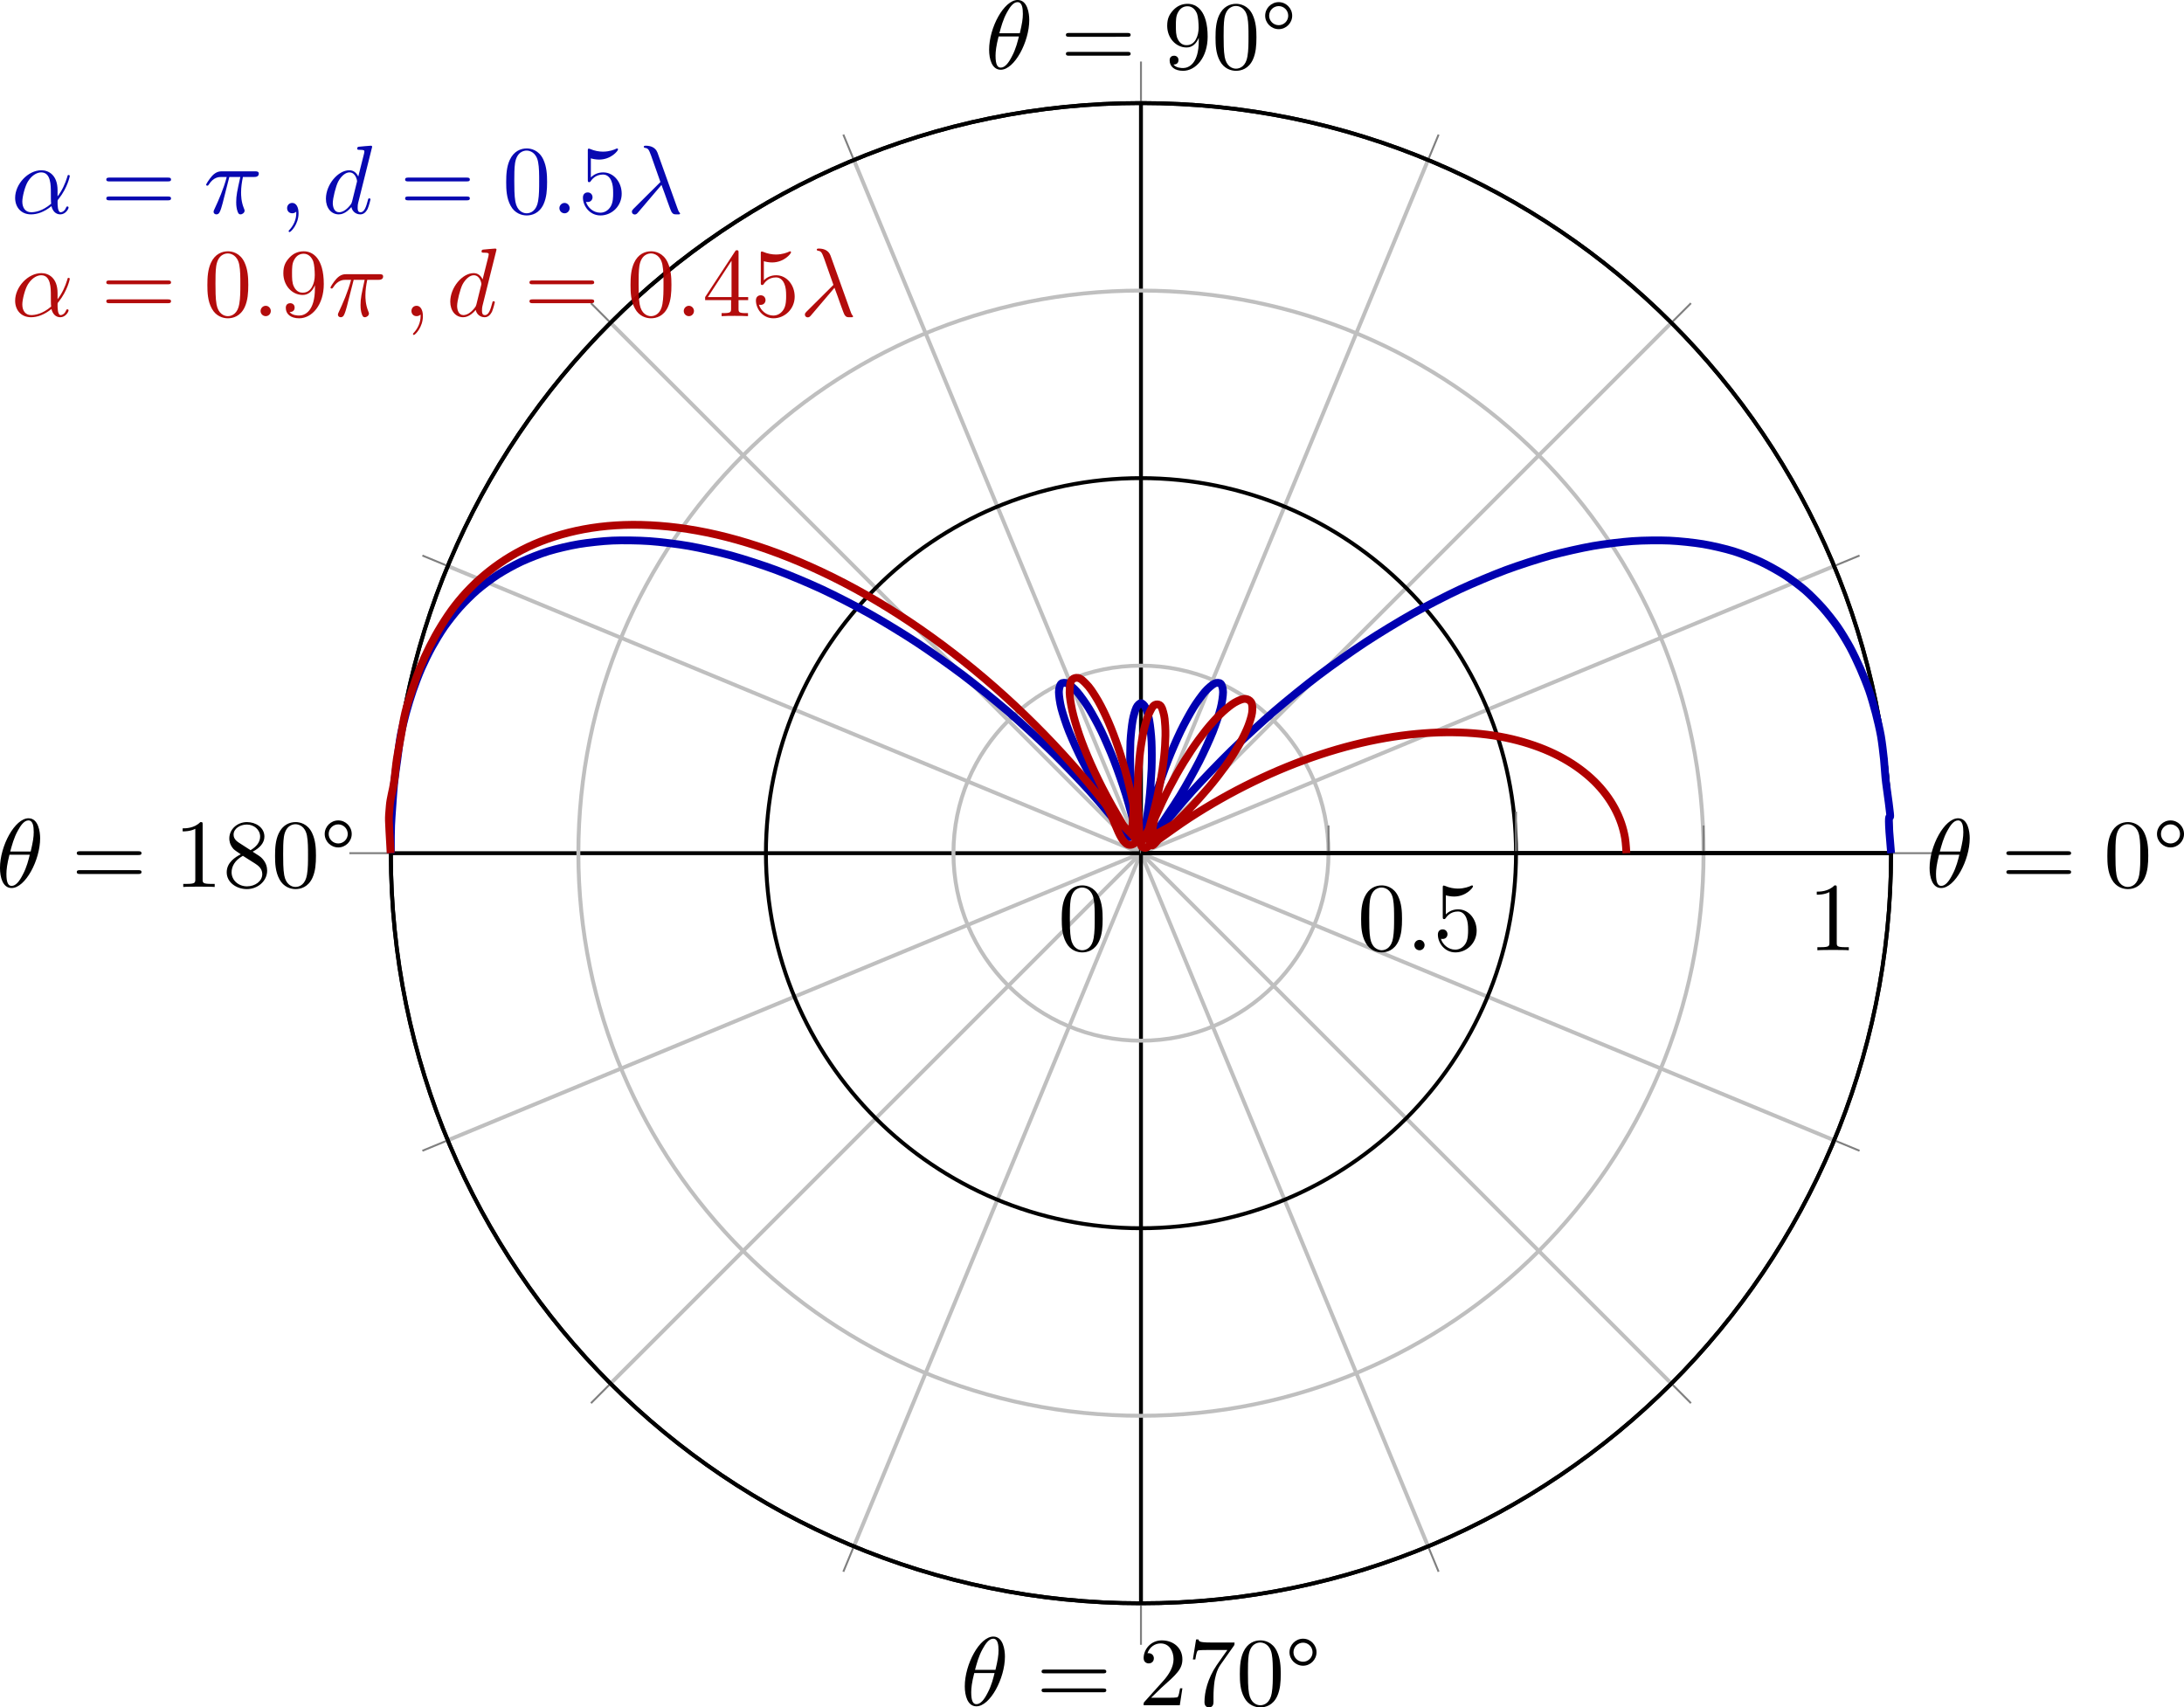 <?xml version="1.0" encoding="UTF-8" standalone="no"?>
<svg
   xmlns:ns7="http://www.iki.fi/pav/software/textext/"
   xmlns:dc="http://purl.org/dc/elements/1.1/"
   xmlns:cc="http://creativecommons.org/ns#"
   xmlns:rdf="http://www.w3.org/1999/02/22-rdf-syntax-ns#"
   xmlns:svg="http://www.w3.org/2000/svg"
   xmlns="http://www.w3.org/2000/svg"
   xmlns:xlink="http://www.w3.org/1999/xlink"
   xmlns:sodipodi="http://sodipodi.sourceforge.net/DTD/sodipodi-0.dtd"
   xmlns:inkscape="http://www.inkscape.org/namespaces/inkscape"
   width="223.598pt"
   height="174.803pt"
   viewBox="0 0 223.598 174.803"
   version="1.2"
   id="svg47291"
   sodipodi:docname="endfire_two.svg"
   inkscape:version="1.0.2 (e86c8708, 2021-01-15)">
  <sodipodi:namedview
     pagecolor="#ffffff"
     bordercolor="#666666"
     borderopacity="1"
     objecttolerance="10"
     gridtolerance="10"
     guidetolerance="10"
     inkscape:pageopacity="0"
     inkscape:pageshadow="2"
     inkscape:window-width="640"
     inkscape:window-height="480"
     id="namedview47293"
     showgrid="false"
     inkscape:zoom="4.6160726"
     inkscape:cx="132.89588"
     inkscape:cy="92.916752"
     inkscape:current-layer="svg47291"
     inkscape:document-rotation="0"
     fit-margin-top="0"
     fit-margin-left="0"
     fit-margin-right="0"
     fit-margin-bottom="0" />
  <defs
     id="defs47166">
    <g
       id="g47164">
      <symbol
         overflow="visible"
         id="glyph0-0">
        <path
           style="stroke:none"
           d=""
           id="path47122" />
      </symbol>
      <symbol
         overflow="visible"
         id="glyph0-1">
        <path
           style="stroke:none"
           d="m 4.531,-4.984 c 0,-0.656 -0.172,-2.047 -1.188,-2.047 -1.391,0 -2.922,2.812 -2.922,5.094 0,0.938 0.281,2.047 1.188,2.047 1.406,0 2.922,-2.859 2.922,-5.094 z M 1.469,-3.625 C 1.641,-4.25 1.844,-5.047 2.25,-5.766 2.516,-6.25 2.875,-6.812 3.328,-6.812 c 0.484,0 0.547,0.641 0.547,1.203 0,0.5 -0.078,1 -0.312,1.984 z m 2,0.328 C 3.359,-2.844 3.156,-2 2.766,-1.281 c -0.344,0.688 -0.719,1.172 -1.156,1.172 -0.328,0 -0.531,-0.297 -0.531,-1.219 0,-0.422 0.062,-1 0.312,-1.969 z m 0,0"
           id="path47125" />
      </symbol>
      <symbol
         overflow="visible"
         id="glyph0-2">
        <path
           style="stroke:none"
           d="m 1.906,-0.531 c 0,-0.281 -0.234,-0.531 -0.516,-0.531 -0.297,0 -0.531,0.25 -0.531,0.531 C 0.859,-0.234 1.094,0 1.391,0 1.672,0 1.906,-0.234 1.906,-0.531 Z m 0,0"
           id="path47128" />
      </symbol>
      <symbol
         overflow="visible"
         id="glyph1-0">
        <path
           style="stroke:none"
           d=""
           id="path47131" />
      </symbol>
      <symbol
         overflow="visible"
         id="glyph1-1">
        <path
           style="stroke:none"
           d="m 6.844,-3.266 c 0.156,0 0.344,0 0.344,-0.188 C 7.188,-3.656 7,-3.656 6.859,-3.656 h -5.969 c -0.141,0 -0.328,0 -0.328,0.203 0,0.188 0.188,0.188 0.328,0.188 z m 0.016,1.938 c 0.141,0 0.328,0 0.328,-0.203 0,-0.188 -0.188,-0.188 -0.344,-0.188 H 0.891 c -0.141,0 -0.328,0 -0.328,0.188 0,0.203 0.188,0.203 0.328,0.203 z m 0,0"
           id="path47134" />
      </symbol>
      <symbol
         overflow="visible"
         id="glyph1-2">
        <path
           style="stroke:none"
           d="m 4.578,-3.188 c 0,-0.797 -0.047,-1.594 -0.391,-2.328 -0.453,-0.969 -1.281,-1.125 -1.688,-1.125 -0.609,0 -1.328,0.266 -1.75,1.188 -0.312,0.688 -0.359,1.469 -0.359,2.266 0,0.75 0.031,1.641 0.453,2.406 0.422,0.797 1.156,1 1.641,1 0.531,0 1.297,-0.203 1.734,-1.156 0.312,-0.688 0.359,-1.469 0.359,-2.25 z M 2.484,0 C 2.094,0 1.5,-0.25 1.328,-1.203 1.219,-1.797 1.219,-2.719 1.219,-3.312 c 0,-0.641 0,-1.297 0.078,-1.828 0.188,-1.188 0.938,-1.281 1.188,-1.281 0.328,0 0.984,0.188 1.172,1.172 0.109,0.562 0.109,1.312 0.109,1.938 0,0.75 0,1.422 -0.109,2.062 C 3.5,-0.297 2.938,0 2.484,0 Z m 0,0"
           id="path47137" />
      </symbol>
      <symbol
         overflow="visible"
         id="glyph1-3">
        <path
           style="stroke:none"
           d="m 3.656,-3.172 v 0.328 c 0,2.328 -1.031,2.781 -1.609,2.781 -0.172,0 -0.719,-0.016 -0.984,-0.359 0.438,0 0.516,-0.281 0.516,-0.453 0,-0.312 -0.234,-0.453 -0.453,-0.453 -0.156,0 -0.453,0.078 -0.453,0.469 0,0.672 0.531,1.078 1.375,1.078 1.297,0 2.516,-1.359 2.516,-3.5 0,-2.688 -1.156,-3.359 -2.047,-3.359 -0.547,0 -1.031,0.188 -1.453,0.625 -0.422,0.453 -0.641,0.875 -0.641,1.625 0,1.234 0.875,2.219 1.984,2.219 0.609,0 1.016,-0.422 1.25,-1 z M 2.422,-2.406 c -0.156,0 -0.625,0 -0.922,-0.625 -0.188,-0.375 -0.188,-0.859 -0.188,-1.359 0,-0.531 0,-1 0.219,-1.375 0.266,-0.5 0.641,-0.625 0.984,-0.625 0.469,0 0.797,0.344 0.969,0.781 0.109,0.328 0.156,0.953 0.156,1.406 0,0.828 -0.344,1.797 -1.219,1.797 z m 0,0"
           id="path47140" />
      </symbol>
      <symbol
         overflow="visible"
         id="glyph1-4">
        <path
           style="stroke:none"
           d="m 2.938,-6.375 c 0,-0.25 0,-0.266 -0.234,-0.266 C 2.078,-6 1.203,-6 0.891,-6 v 0.312 c 0.203,0 0.781,0 1.297,-0.266 v 5.172 c 0,0.359 -0.031,0.469 -0.922,0.469 h -0.312 V 0 c 0.344,-0.031 1.203,-0.031 1.609,-0.031 0.391,0 1.266,0 1.609,0.031 v -0.312 h -0.312 c -0.906,0 -0.922,-0.109 -0.922,-0.469 z m 0,0"
           id="path47143" />
      </symbol>
      <symbol
         overflow="visible"
         id="glyph1-5">
        <path
           style="stroke:none"
           d="m 1.625,-4.562 c -0.453,-0.297 -0.5,-0.625 -0.5,-0.797 0,-0.609 0.656,-1.031 1.359,-1.031 0.719,0 1.359,0.516 1.359,1.234 0,0.578 -0.391,1.047 -0.984,1.391 z m 1.453,0.953 C 3.797,-3.984 4.281,-4.5 4.281,-5.156 c 0,-0.922 -0.875,-1.484 -1.781,-1.484 -1,0 -1.812,0.734 -1.812,1.672 0,0.172 0.016,0.625 0.438,1.094 0.109,0.109 0.484,0.359 0.734,0.531 C 1.281,-3.047 0.422,-2.5 0.422,-1.5 c 0,1.047 1.016,1.719 2.062,1.719 1.125,0 2.078,-0.828 2.078,-1.891 0,-0.359 -0.109,-0.812 -0.5,-1.234 C 3.875,-3.109 3.719,-3.203 3.078,-3.609 Z m -1,0.422 1.234,0.781 c 0.281,0.188 0.75,0.484 0.75,1.094 0,0.734 -0.75,1.25 -1.562,1.25 -0.859,0 -1.578,-0.609 -1.578,-1.438 0,-0.578 0.312,-1.219 1.156,-1.688 z m 0,0"
           id="path47146" />
      </symbol>
      <symbol
         overflow="visible"
         id="glyph1-6">
        <path
           style="stroke:none"
           d="m 1.266,-0.766 1.062,-1.031 c 1.547,-1.375 2.141,-1.906 2.141,-2.906 0,-1.141 -0.891,-1.938 -2.109,-1.938 -1.125,0 -1.859,0.922 -1.859,1.812 0,0.547 0.5,0.547 0.531,0.547 0.172,0 0.516,-0.109 0.516,-0.531 0,-0.25 -0.188,-0.516 -0.531,-0.516 -0.078,0 -0.094,0 -0.125,0.016 0.219,-0.656 0.766,-1.016 1.344,-1.016 0.906,0 1.328,0.812 1.328,1.625 C 3.562,-3.906 3.078,-3.125 2.516,-2.5 l -1.906,2.125 C 0.5,-0.266 0.5,-0.234 0.5,0 H 4.203 L 4.469,-1.734 H 4.234 C 4.172,-1.438 4.109,-1 4,-0.844 3.938,-0.766 3.281,-0.766 3.062,-0.766 Z m 0,0"
           id="path47149" />
      </symbol>
      <symbol
         overflow="visible"
         id="glyph1-7">
        <path
           style="stroke:none"
           d="m 4.75,-6.078 c 0.078,-0.109 0.078,-0.125 0.078,-0.344 H 2.406 c -1.203,0 -1.234,-0.125 -1.266,-0.312 h -0.25 L 0.562,-4.688 h 0.25 c 0.031,-0.156 0.109,-0.781 0.25,-0.906 0.062,-0.062 0.844,-0.062 0.969,-0.062 h 2.062 C 3.984,-5.5 3.203,-4.406 2.984,-4.078 2.078,-2.734 1.75,-1.344 1.75,-0.328 c 0,0.094 0,0.547 0.469,0.547 0.453,0 0.453,-0.453 0.453,-0.547 V -0.844 c 0,-0.547 0.031,-1.094 0.109,-1.625 0.047,-0.234 0.172,-1.094 0.625,-1.703 z m 0,0"
           id="path47152" />
      </symbol>
      <symbol
         overflow="visible"
         id="glyph1-8">
        <path
           style="stroke:none"
           d="m 4.469,-2 c 0,-1.188 -0.812,-2.188 -1.891,-2.188 -0.469,0 -0.906,0.156 -1.266,0.516 V -5.625 c 0.203,0.062 0.531,0.125 0.844,0.125 1.234,0 1.938,-0.906 1.938,-1.031 0,-0.062 -0.031,-0.109 -0.109,-0.109 0,0 -0.031,0 -0.078,0.031 C 3.703,-6.516 3.219,-6.312 2.547,-6.312 2.156,-6.312 1.688,-6.391 1.219,-6.594 1.141,-6.625 1.125,-6.625 1.109,-6.625 1,-6.625 1,-6.547 1,-6.391 V -3.438 c 0,0.172 0,0.25 0.141,0.25 0.078,0 0.094,-0.016 0.141,-0.078 C 1.391,-3.422 1.75,-3.969 2.562,-3.969 c 0.516,0 0.766,0.453 0.844,0.641 0.156,0.375 0.188,0.75 0.188,1.25 0,0.359 0,0.953 -0.25,1.375 C 3.109,-0.312 2.734,-0.062 2.281,-0.062 c -0.719,0 -1.297,-0.531 -1.469,-1.109 0.031,0 0.062,0.016 0.172,0.016 0.328,0 0.5,-0.25 0.5,-0.484 0,-0.25 -0.172,-0.5 -0.5,-0.5 C 0.844,-2.141 0.5,-2.062 0.5,-1.609 0.5,-0.75 1.188,0.219 2.297,0.219 3.453,0.219 4.469,-0.734 4.469,-2 Z m 0,0"
           id="path47155" />
      </symbol>
      <symbol
         overflow="visible"
         id="glyph2-0">
        <path
           style="stroke:none"
           d=""
           id="path47158" />
      </symbol>
      <symbol
         overflow="visible"
         id="glyph2-1">
        <path
           style="stroke:none"
           d="M 3.25,-5.422 C 3.25,-6.188 2.625,-6.812 1.875,-6.812 c -0.766,0 -1.391,0.625 -1.391,1.391 0,0.75 0.625,1.375 1.391,1.375 0.75,0 1.375,-0.625 1.375,-1.375 z m -0.406,0 c 0,0.531 -0.438,0.969 -0.969,0.969 -0.547,0 -0.984,-0.438 -0.984,-0.969 0,-0.547 0.438,-0.984 0.984,-0.984 0.531,0 0.969,0.438 0.969,0.984 z m 0,0"
           id="path47161" />
      </symbol>
    </g>
  </defs>
  <g
     id="surface2794990"
     transform="translate(-13.703,-13.174)">
    <path
       style="fill:none;stroke:#bfbfbf;stroke-width:0.399;stroke-linecap:butt;stroke-linejoin:miter;stroke-miterlimit:10;stroke-opacity:1"
       d="M -3.75e-4,-0.001 70.949,29.389 M -3.75e-4,-0.001 54.304,54.303 M -3.75e-4,-0.001 29.386,70.948 M -3.75e-4,-0.001 -29.387,70.948 M -3.75e-4,-0.001 -54.305,54.303 M -3.75e-4,-0.001 -70.95,29.389 M -3.75e-4,-0.001 -70.95,-29.388 M -3.75e-4,-0.001 -54.305,-54.302 M -3.75e-4,-0.001 -29.387,-70.951 M -3.75e-4,-0.001 29.386,-70.951 M -3.75e-4,-0.001 54.304,-54.302 M -3.75e-4,-0.001 70.949,-29.388"
       transform="matrix(1,0,0,-1,130.516,100.522)"
       id="path47168" />
    <path
       style="fill:none;stroke:#000000;stroke-width:0.399;stroke-linecap:butt;stroke-linejoin:miter;stroke-miterlimit:10;stroke-opacity:1"
       d="M -3.75e-4,-0.001 H 76.796 m -76.797,0 V 76.795 m 0,-76.797 H -76.797 m 76.797,0 V -76.798"
       transform="matrix(1,0,0,-1,130.516,100.522)"
       id="path47170" />
    <path
       style="fill:none;stroke:#bfbfbf;stroke-width:0.399;stroke-linecap:butt;stroke-linejoin:miter;stroke-miterlimit:10;stroke-opacity:1"
       d="m 19.199,-0.001 c 0,10.605 -8.594,19.199 -19.199,19.199 -10.602,0 -19.199,-8.594 -19.199,-19.199 0,-10.602 8.598,-19.199 19.199,-19.199 10.605,0 19.199,8.598 19.199,19.199 m 38.398,0 c 0,31.812 -25.785,57.598 -57.598,57.598 -31.809,0 -57.598,-25.785 -57.598,-57.598 0,-31.809 25.789,-57.598 57.598,-57.598 31.812,0 57.598,25.789 57.598,57.598"
       transform="matrix(1,0,0,-1,130.516,100.522)"
       id="path47172" />
    <path
       style="fill:none;stroke:#000000;stroke-width:0.399;stroke-linecap:butt;stroke-linejoin:miter;stroke-miterlimit:10;stroke-opacity:1"
       d="m -3.75e-4,-0.001 v 0 m 38.398,0 C 38.398,21.206 21.207,38.397 -3.75e-4,38.397 c -21.207,0 -38.398,-17.191 -38.398,-38.398 0,-21.207 17.191,-38.398 38.398,-38.398 21.207,0 38.398,17.191 38.398,38.398 m 38.398,0 c 0,42.414 -34.383,76.797 -76.797,76.797 -42.414,0 -76.797,-34.383 -76.797,-76.797 0,-42.414 34.383,-76.797 76.797,-76.797 42.414,0 76.797,34.383 76.797,76.797"
       transform="matrix(1,0,0,-1,130.516,100.522)"
       id="path47174" />
    <path
       style="fill:none;stroke:#7f7f7f;stroke-width:0.199;stroke-linecap:butt;stroke-linejoin:miter;stroke-miterlimit:10;stroke-opacity:1"
       d="m 70.949,29.389 2.617,1.082 m -19.262,23.832 2.004,2.004 m -26.922,14.641 1.086,2.621 m -59.859,-2.621 -1.086,2.621 m -23.832,-19.266 -2.004,2.004 m -14.641,-26.918 -2.617,1.082 m 2.617,-59.859 -2.617,-1.082 m 19.262,-23.832 -2.004,-2.008 m 26.922,-14.641 -1.086,-2.617 m 59.859,2.617 1.086,-2.617 m 23.832,19.266 2.004,-2.008 m 14.641,26.922 2.617,-1.082"
       transform="matrix(1,0,0,-1,130.516,100.522)"
       id="path47176" />
    <path
       style="fill:none;stroke:#7f7f7f;stroke-width:0.199;stroke-linecap:butt;stroke-linejoin:miter;stroke-miterlimit:10;stroke-opacity:1"
       d="m 76.796,-0.001 h 4.254 M -3.75e-4,76.795 v 4.254 M -76.797,-0.001 h -4.25 M -3.75e-4,-76.798 v -4.25"
       transform="matrix(1,0,0,-1,130.516,100.522)"
       id="path47178" />
    <path
       style="fill:none;stroke:#7f7f7f;stroke-width:0.199;stroke-linecap:butt;stroke-linejoin:miter;stroke-miterlimit:10;stroke-opacity:1"
       d="M 19.199,-0.001 V 2.834 M 57.597,-0.001 V 2.834"
       transform="matrix(1,0,0,-1,130.516,100.522)"
       id="path47180" />
    <path
       style="fill:none;stroke:#7f7f7f;stroke-width:0.199;stroke-linecap:butt;stroke-linejoin:miter;stroke-miterlimit:10;stroke-opacity:1"
       d="M -3.75e-4,-0.001 V 4.252 M 38.398,-0.001 V 4.252 M 76.796,-0.001 V 4.252"
       transform="matrix(1,0,0,-1,130.516,100.522)"
       id="path47182" />
    <path
       style="fill:none;stroke:#000000;stroke-width:0.399;stroke-linecap:butt;stroke-linejoin:miter;stroke-miterlimit:10;stroke-opacity:1"
       d="m -3.75e-4,-0.001 v 0"
       transform="matrix(1,0,0,-1,130.516,100.522)"
       id="path47184" />
    <path
       style="fill:none;stroke:#000000;stroke-width:0.399;stroke-linecap:butt;stroke-linejoin:miter;stroke-miterlimit:10;stroke-opacity:1"
       d="m 76.796,-0.001 c 0,42.414 -34.383,76.797 -76.797,76.797 -42.414,0 -76.797,-34.383 -76.797,-76.797 0,-42.414 34.383,-76.797 76.797,-76.797 42.414,0 76.797,34.383 76.797,76.797"
       transform="matrix(1,0,0,-1,130.516,100.522)"
       id="path47186" />
    <path
       style="fill:none;stroke:#000000;stroke-width:0.399;stroke-linecap:butt;stroke-linejoin:miter;stroke-miterlimit:10;stroke-opacity:1"
       d="M -3.75e-4,-0.001 H 76.796"
       transform="matrix(1,0,0,-1,130.516,100.522)"
       id="path47188" />
    <path
       style="fill:none;stroke:#000000;stroke-width:0.399;stroke-linecap:butt;stroke-linejoin:miter;stroke-miterlimit:10;stroke-opacity:1"
       d="M -3.75e-4,-0.001 H 76.796"
       transform="matrix(1,0,0,-1,130.516,100.522)"
       id="path47190" />
    <g
       style="fill:#000000;fill-opacity:1"
       id="g47194">
      <use
         xlink:href="#glyph0-1"
         x="210.833"
         y="103.981"
         id="use47192"
         width="100%"
         height="100%" />
    </g>
    <g
       style="fill:#000000;fill-opacity:1"
       id="g47198">
      <use
         xlink:href="#glyph1-1"
         x="218.554"
         y="103.981"
         id="use47196"
         width="100%"
         height="100%" />
    </g>
    <g
       style="fill:#000000;fill-opacity:1"
       id="g47202">
      <use
         xlink:href="#glyph1-2"
         x="229.063"
         y="103.981"
         id="use47200"
         width="100%"
         height="100%" />
    </g>
    <g
       style="fill:#000000;fill-opacity:1"
       id="g47206">
      <use
         xlink:href="#glyph2-1"
         x="234.051"
         y="103.981"
         id="use47204"
         width="100%"
         height="100%" />
    </g>
    <g
       style="fill:#000000;fill-opacity:1"
       id="g47210">
      <use
         xlink:href="#glyph0-1"
         x="114.548"
         y="20.205"
         id="use47208"
         width="100%"
         height="100%" />
    </g>
    <g
       style="fill:#000000;fill-opacity:1"
       id="g47214">
      <use
         xlink:href="#glyph1-1"
         x="122.269"
         y="20.205"
         id="use47212"
         width="100%"
         height="100%" />
    </g>
    <g
       style="fill:#000000;fill-opacity:1"
       id="g47220">
      <use
         xlink:href="#glyph1-3"
         x="132.778"
         y="20.205"
         id="use47216"
         width="100%"
         height="100%" />
      <use
         xlink:href="#glyph1-2"
         x="137.759"
         y="20.205"
         id="use47218"
         width="100%"
         height="100%" />
    </g>
    <g
       style="fill:#000000;fill-opacity:1"
       id="g47224">
      <use
         xlink:href="#glyph2-1"
         x="142.747"
         y="20.205"
         id="use47222"
         width="100%"
         height="100%" />
    </g>
    <g
       style="fill:#000000;fill-opacity:1"
       id="g47228">
      <use
         xlink:href="#glyph0-1"
         x="13.281"
         y="103.981"
         id="use47226"
         width="100%"
         height="100%" />
    </g>
    <g
       style="fill:#000000;fill-opacity:1"
       id="g47232">
      <use
         xlink:href="#glyph1-1"
         x="21.002"
         y="103.981"
         id="use47230"
         width="100%"
         height="100%" />
    </g>
    <g
       style="fill:#000000;fill-opacity:1"
       id="g47240">
      <use
         xlink:href="#glyph1-4"
         x="31.511"
         y="103.981"
         id="use47234"
         width="100%"
         height="100%" />
      <use
         xlink:href="#glyph1-5"
         x="36.492"
         y="103.981"
         id="use47236"
         width="100%"
         height="100%" />
      <use
         xlink:href="#glyph1-2"
         x="41.473"
         y="103.981"
         id="use47238"
         width="100%"
         height="100%" />
    </g>
    <g
       style="fill:#000000;fill-opacity:1"
       id="g47244">
      <use
         xlink:href="#glyph2-1"
         x="46.462"
         y="103.981"
         id="use47242"
         width="100%"
         height="100%" />
    </g>
    <g
       style="fill:#000000;fill-opacity:1"
       id="g47248">
      <use
         xlink:href="#glyph0-1"
         x="112.057"
         y="187.758"
         id="use47246"
         width="100%"
         height="100%" />
    </g>
    <g
       style="fill:#000000;fill-opacity:1"
       id="g47252">
      <use
         xlink:href="#glyph1-1"
         x="119.778"
         y="187.758"
         id="use47250"
         width="100%"
         height="100%" />
    </g>
    <g
       style="fill:#000000;fill-opacity:1"
       id="g47260">
      <use
         xlink:href="#glyph1-6"
         x="130.287"
         y="187.758"
         id="use47254"
         width="100%"
         height="100%" />
      <use
         xlink:href="#glyph1-7"
         x="135.268"
         y="187.758"
         id="use47256"
         width="100%"
         height="100%" />
      <use
         xlink:href="#glyph1-2"
         x="140.249"
         y="187.758"
         id="use47258"
         width="100%"
         height="100%" />
    </g>
    <g
       style="fill:#000000;fill-opacity:1"
       id="g47264">
      <use
         xlink:href="#glyph2-1"
         x="145.238"
         y="187.758"
         id="use47262"
         width="100%"
         height="100%" />
    </g>
    <g
       style="fill:#000000;fill-opacity:1"
       id="g47268">
      <use
         xlink:href="#glyph1-2"
         x="122.015"
         y="110.462"
         id="use47266"
         width="100%"
         height="100%" />
    </g>
    <g
       style="fill:#000000;fill-opacity:1"
       id="g47272">
      <use
         xlink:href="#glyph1-2"
         x="152.665"
         y="110.462"
         id="use47270"
         width="100%"
         height="100%" />
    </g>
    <g
       style="fill:#000000;fill-opacity:1"
       id="g47276">
      <use
         xlink:href="#glyph0-2"
         x="157.646"
         y="110.462"
         id="use47274"
         width="100%"
         height="100%" />
    </g>
    <g
       style="fill:#000000;fill-opacity:1"
       id="g47280">
      <use
         xlink:href="#glyph1-8"
         x="160.413"
         y="110.462"
         id="use47278"
         width="100%"
         height="100%" />
    </g>
    <g
       style="fill:#000000;fill-opacity:1"
       id="g47284">
      <use
         xlink:href="#glyph1-4"
         x="198.812"
         y="110.462"
         id="use47282"
         width="100%"
         height="100%" />
    </g>
    <path
       style="fill:none;stroke:#0000b0;stroke-width:0.797;stroke-linecap:butt;stroke-linejoin:miter;stroke-miterlimit:10;stroke-opacity:1"
       d="m 76.796,-0.001 c -0.675,7.477 0.481,0.008 -0.52,7.211 -0.092,0.662 -0.139,1.734 -0.211,2.398 -0.072,0.664 -0.193,1.731 -0.309,2.391 -0.115,0.657 -0.361,1.703 -0.531,2.352 -0.17,0.648 -0.463,1.68 -0.684,2.312 -0.221,0.633 -0.628,1.629 -0.898,2.246 -0.269,0.614 -0.729,1.589 -1.051,2.18 -0.323,0.592 -0.882,1.524 -1.273,2.086 -0.39,0.559 -1.076,1.432 -1.539,1.949 -0.463,0.517 -1.25,1.324 -1.793,1.793 -0.543,0.469 -1.493,1.175 -2.129,1.582 -0.633,0.405 -1.718,1.009 -2.438,1.344 -0.722,0.337 -1.941,0.82 -2.754,1.07 -0.812,0.25 -2.207,0.576 -3.117,0.727 -0.91,0.15 -2.441,0.316 -3.441,0.359 -1,0.043 -2.68,0.027 -3.766,-0.051 -1.086,-0.078 -2.903,-0.295 -4.07,-0.5 -1.164,-0.205 -3.098,-0.637 -4.332,-0.977 -1.234,-0.34 -3.278,-0.999 -4.57,-1.48 -1.289,-0.48 -3.402,-1.367 -4.727,-1.984 -1.324,-0.617 -3.48,-1.727 -4.82,-2.477 -1.34,-0.75 -3.5,-2.062 -4.832,-2.938 -1.332,-0.875 -3.46,-2.38 -4.762,-3.363 -1.3,-0.982 -3.362,-2.653 -4.605,-3.723 C 12.379,13.435 10.429,11.647 9.269,10.514 8.109,9.381 6.309,7.513 5.254,6.35 4.2,5.189 2.196,2.752 1.664,2.143 1.133,1.537 1.112,1.46 1.433,1.975 c 0.323,0.517 1.93,2.867 2.559,3.898 0.629,1.031 1.512,2.621 1.977,3.531 0.465,0.91 1.08,2.272 1.383,3.023 0.303,0.753 0.654,1.832 0.801,2.398 0.146,0.562 0.248,1.313 0.25,1.664 0.002,0.352 -0.114,0.737 -0.238,0.859 -0.122,0.12 -0.426,0.13 -0.652,0.012 C 7.288,17.245 6.838,16.867 6.539,16.518 6.241,16.171 5.694,15.425 5.351,14.866 5.007,14.304 4.415,13.224 4.054,12.475 3.693,11.724 3.097,10.366 2.75,9.467 2.402,8.569 1.852,7.002 1.543,6.002 1.231,4.998 0.675,2.874 0.504,2.256 0.332,1.639 0.252,1.147 0.296,1.561 0.342,1.979 0.722,4.272 0.832,5.249 c 0.109,0.977 0.219,2.492 0.254,3.352 0.035,0.855 0.029,2.137 -0.004,2.824 -0.033,0.691 -0.142,1.661 -0.227,2.145 -0.084,0.481 -0.27,1.089 -0.387,1.336 -0.118,0.25 -0.34,0.453 -0.469,0.453 -0.129,0 -0.348,-0.203 -0.469,-0.453 -0.118,-0.246 -0.299,-0.852 -0.383,-1.336 -0.084,-0.481 -0.193,-1.453 -0.227,-2.141 -0.033,-0.691 -0.043,-1.973 -0.008,-2.828 0.035,-0.859 0.145,-2.375 0.254,-3.352 0.109,-0.977 0.49,-3.269 0.535,-3.684 0.045,-0.418 -0.035,0.074 -0.207,0.691 -0.171,0.613 -0.723,2.742 -1.035,3.742 -0.312,1 -0.863,2.57 -1.211,3.469 -0.348,0.898 -0.939,2.259 -1.301,3.008 -0.361,0.747 -0.955,1.827 -1.301,2.387 -0.346,0.561 -0.888,1.312 -1.188,1.656 -0.302,0.347 -0.746,0.727 -0.973,0.844 -0.227,0.117 -0.527,0.109 -0.652,-0.012 -0.125,-0.121 -0.24,-0.508 -0.238,-0.859 0.002,-0.348 0.104,-1.102 0.25,-1.664 0.147,-0.563 0.499,-1.645 0.801,-2.395 0.304,-0.754 0.917,-2.121 1.383,-3.027 0.468,-0.911 1.348,-2.496 1.977,-3.527 0.629,-1.031 2.231,-3.382 2.555,-3.898 0.325,-0.519 0.306,-0.44 -0.223,0.164 -0.53,0.606 -2.534,3.044 -3.59,4.207 -1.054,1.161 -2.851,3.024 -4.012,4.156 -1.163,1.134 -3.117,2.93 -4.359,4 -1.246,1.074 -3.308,2.739 -4.605,3.723 -1.3,0.985 -3.434,2.488 -4.766,3.363 -1.332,0.875 -3.497,2.191 -4.836,2.941 -1.336,0.749 -3.492,1.855 -4.816,2.473 -1.324,0.617 -3.437,1.505 -4.727,1.984 -1.293,0.481 -3.336,1.141 -4.57,1.48 -1.234,0.34 -3.168,0.772 -4.332,0.977 -1.164,0.205 -2.981,0.424 -4.07,0.5 -1.086,0.076 -2.77,0.098 -3.77,0.055 -1,-0.043 -2.527,-0.213 -3.438,-0.363 -0.91,-0.15 -2.297,-0.479 -3.113,-0.727 -0.817,-0.248 -2.042,-0.733 -2.762,-1.066 -0.722,-0.334 -1.805,-0.937 -2.434,-1.344 -0.633,-0.41 -1.571,-1.12 -2.117,-1.59 -0.544,-0.468 -1.341,-1.269 -1.805,-1.789 -0.462,-0.519 -1.148,-1.391 -1.539,-1.949 -0.391,-0.559 -0.952,-1.491 -1.277,-2.082 -0.327,-0.592 -0.801,-1.562 -1.07,-2.176 -0.27,-0.613 -0.652,-1.621 -0.871,-2.254 -0.219,-0.633 -0.531,-1.664 -0.707,-2.309 -0.176,-0.645 -0.432,-1.692 -0.555,-2.348 -0.123,-0.657 -0.236,-1.726 -0.328,-2.391 -0.091,-0.66 -0.254,-1.723 -0.324,-2.391 -0.07,-0.664 -0.141,-1.718 -0.188,-2.402 -0.126,-1.86 -0.156,-1.746 -0.156,-4.82"
       transform="matrix(1,0,0,-1,130.516,100.522)"
       id="path47286"
       sodipodi:nodetypes="cssssssssssssssssssssssssssssssssssssssssssssssssssssssssssssssssssssssssssssssssssssssssssssssssc" />
    <path
       style="fill:none;stroke:#b00000;stroke-width:0.797;stroke-linecap:butt;stroke-linejoin:miter;stroke-miterlimit:10;stroke-opacity:1"
       d="m 49.699,-0.001 c 0,0 -0.052,1.045 -0.141,1.559 -0.09,0.521 -0.222,1.036 -0.395,1.535 -0.178,0.514 -0.399,1.013 -0.656,1.492 -0.267,0.498 -0.575,0.975 -0.914,1.426 -0.357,0.475 -0.752,0.923 -1.176,1.34 -0.451,0.444 -0.938,0.853 -1.445,1.23 -0.539,0.401 -1.106,0.765 -1.691,1.094 -0.628,0.352 -1.28,0.663 -1.945,0.938 -0.715,0.295 -1.449,0.546 -2.191,0.762 -0.791,0.229 -1.596,0.417 -2.406,0.562 -0.876,0.157 -1.761,0.265 -2.648,0.336 -0.947,0.076 -1.898,0.107 -2.848,0.098 -1.009,-0.009 -2.019,-0.067 -3.023,-0.16 C 27.158,12.111 26.1,11.969 25.05,11.788 23.943,11.596 22.843,11.359 21.754,11.085 20.615,10.798 19.486,10.467 18.371,10.1 17.216,9.72 16.075,9.3 14.949,8.842 13.794,8.373 12.656,7.862 11.535,7.319 10.397,6.767 9.276,6.18 8.175,5.557 7.073,4.933 5.99,4.273 4.929,3.581 3.879,2.895 2.869,2.149 1.843,1.428 1.571,1.237 1.235,0.59 1.027,0.85 c -0.729,0.91 1.758,1.534 2.598,2.344 0.785,0.757 1.546,1.539 2.277,2.348 0.666,0.736 1.309,1.494 1.918,2.277 0.537,0.69 1.053,1.398 1.527,2.133 0.4,0.618 0.78,1.252 1.109,1.91 0.26,0.52 0.508,1.051 0.684,1.605 0.126,0.4 0.257,0.811 0.262,1.23 0.003,0.269 0.007,0.574 -0.148,0.793 -0.116,0.164 -0.324,0.275 -0.523,0.301 -0.291,0.038 -0.585,-0.104 -0.852,-0.227 C 9.463,15.375 9.099,15.082 8.746,14.792 8.263,14.394 7.829,13.938 7.41,13.475 6.885,12.896 6.4,12.28 5.937,11.651 5.392,10.91 4.884,10.141 4.402,9.358 3.865,8.486 3.363,7.591 2.89,6.682 2.384,5.709 1.914,4.717 1.472,3.713 1.019,2.683 1.271,0.202 0.211,0.581 -0.454,0.818 0.649,1.922 0.843,2.6 1.137,3.623 1.417,4.651 1.652,5.69 1.865,6.634 2.052,7.585 2.195,8.542 2.318,9.367 2.415,10.197 2.464,11.03 2.504,11.694 2.528,12.362 2.484,13.026 2.453,13.497 2.426,13.978 2.285,14.428 2.203,14.69 2.144,15.013 1.914,15.163 1.78,15.249 1.581,15.254 1.437,15.186 1.17,15.06 1.048,14.736 0.91,14.475 0.675,14.034 0.542,13.543 0.41,13.061 0.224,12.384 0.103,11.689 -3.75e-4,10.995 -0.13,10.125 -0.208,9.247 -0.262,8.37 -0.325,7.347 -0.344,6.32 -0.332,5.295 -0.32,4.167 -0.16,3.041 -0.18,1.913 -0.182,1.815 -0.106,1.624 -0.203,1.62 -1.393,1.565 -0.572,3.973 -0.813,5.139 c -0.232,1.124 -0.497,2.242 -0.805,3.348 -0.283,1.018 -0.599,2.029 -0.957,3.023 -0.312,0.867 -0.649,1.727 -1.039,2.562 -0.316,0.677 -0.651,1.349 -1.051,1.98 -0.291,0.461 -0.587,0.931 -0.977,1.312 -0.24,0.234 -0.49,0.527 -0.82,0.582 -0.198,0.033 -0.437,-0.028 -0.578,-0.172 -0.223,-0.228 -0.224,-0.605 -0.254,-0.922 -0.051,-0.548 0.046,-1.102 0.137,-1.645 0.13,-0.78 0.348,-1.545 0.582,-2.301 0.302,-0.977 0.665,-1.935 1.059,-2.879 0.474,-1.138 1.005,-2.254 1.566,-3.352 0.647,-1.265 1.358,-2.496 2.074,-3.723 0.385,-0.659 1.829,-1.527 1.195,-1.953 -1.407,-0.947 -1.972,2.761 -3.02,4.094 -1.101,1.4 -2.245,2.767 -3.43,4.098 -1.219,1.37 -2.481,2.703 -3.781,3.996 -1.316,1.308 -2.671,2.578 -4.066,3.801 -1.393,1.221 -2.825,2.399 -4.293,3.527 -1.439,1.106 -2.912,2.169 -4.422,3.176 -1.462,0.975 -2.956,1.902 -4.484,2.77 -1.464,0.831 -2.958,1.611 -4.48,2.328 -1.446,0.682 -2.918,1.312 -4.414,1.875 -1.406,0.529 -2.834,1.005 -4.281,1.41 -1.351,0.378 -2.72,0.702 -4.102,0.949 -1.28,0.23 -2.574,0.399 -3.871,0.496 -1.204,0.091 -2.415,0.125 -3.621,0.082 -1.119,-0.039 -2.238,-0.14 -3.344,-0.312 -1.027,-0.16 -2.047,-0.382 -3.047,-0.668 -0.94,-0.269 -1.868,-0.593 -2.766,-0.98 -0.845,-0.365 -1.667,-0.788 -2.457,-1.262 -0.755,-0.453 -1.481,-0.958 -2.172,-1.504 -0.667,-0.527 -1.302,-1.098 -1.898,-1.703 -0.582,-0.59 -1.127,-1.219 -1.633,-1.875 -0.498,-0.646 -0.947,-1.329 -1.375,-2.023 -0.424,-0.689 -0.815,-1.399 -1.18,-2.121 -0.363,-0.719 -0.697,-1.453 -1,-2.199 -0.303,-0.746 -0.564,-1.509 -0.816,-2.273 -0.252,-0.764 -0.507,-1.53 -0.695,-2.312 -0.188,-0.78 -0.291,-1.578 -0.434,-2.367 -0.144,-0.793 -0.306,-1.582 -0.426,-2.379 -0.119,-0.795 -0.169,-1.6 -0.289,-2.395 -0.121,-0.801 -0.369,-1.583 -0.434,-2.391 -0.129,-1.607 -0.127,-0.873 0.093,-4.836"
       transform="matrix(1,0,0,-1,130.516,100.522)"
       id="path47288"
       sodipodi:nodetypes="caaaaaaaaaaaaaaaaaaaaaaaaaaaaaaaaaaaaaaaaaaaaaaaaaaaaaaaaaaaaaaaaaaaaaaaaaaaaaaaaaaaaaaaaaaaaaaaaaac" />
  </g>
  <g
     ns7:version="1.2.0"
     ns7:texconverter="pdflatex"
     ns7:pdfconverter="inkscape"
     ns7:text="$\alpha = 0.9\pi\,\text{,}\, d = 0.45 \lambda$      "
     ns7:preamble="/Users/hasanabbas/Library/Application Support/org.inkscape.Inkscape/config/inkscape/extensions/inkscapeMadeEasy/basicLatexPackages.tex"
     ns7:scale="1.0"
     ns7:alignment="middle center"
     ns7:inkscapeversion="1.0.2"
     transform="translate(1.55,25.447)"
     ns7:jacobian_sqrt="1.0"
     style="fill:#af0000;fill-opacity:0.953;stroke-width:0;stroke-opacity:1"
     id="g48191">
    <defs
       id="id-2ed5fe09-79de-4f9f-b11c-413c6b64713c">
      <g
         id="id-a1a5a2ca-5ee3-4f32-9ae6-628f6e982027"
         style="fill:#af0000;fill-opacity:0.953;stroke-width:0;stroke-opacity:1">
        <symbol
           overflow="visible"
           id="id-3e0d4355-6ca8-4608-a367-e6f9a0992f7d"
           style="fill:#af0000;fill-opacity:0.953;stroke-width:0;stroke-opacity:1">
          <path
             style="fill:#af0000;fill-opacity:0.953;stroke:#af0000;stroke-width:0;stroke-opacity:1"
             d=""
             id="id-c6dc5b59-8d6a-480d-a2ed-485501f6877f" />
        </symbol>
        <symbol
           overflow="visible"
           id="id-77d27aa2-4878-4487-8f8f-abf9b33992b4"
           style="fill:#af0000;fill-opacity:0.953;stroke-width:0;stroke-opacity:1">
          <path
             style="fill:#af0000;fill-opacity:0.953;stroke:#af0000;stroke-width:0;stroke-opacity:1"
             d="m 4.75,-2.359 c 0,-1.562 -0.922,-2.047 -1.656,-2.047 -1.375,0 -2.688,1.422 -2.688,2.828 0,0.938 0.594,1.688 1.625,1.688 0.625,0 1.344,-0.234 2.094,-0.844 0.125,0.531 0.453,0.844 0.906,0.844 0.531,0 0.844,-0.547 0.844,-0.703 0,-0.078 -0.062,-0.109 -0.125,-0.109 -0.062,0 -0.094,0.031 -0.125,0.109 -0.188,0.484 -0.547,0.484 -0.562,0.484 -0.312,0 -0.312,-0.781 -0.312,-1.016 0,-0.203 0,-0.234 0.109,-0.344 C 5.797,-2.656 6,-3.812 6,-3.812 6,-3.844 5.984,-3.922 5.875,-3.922 c -0.094,0 -0.094,0.031 -0.141,0.219 -0.188,0.625 -0.516,1.375 -0.984,1.969 z m -0.656,1.375 c -0.891,0.766 -1.656,0.875 -2.047,0.875 -0.594,0 -0.906,-0.453 -0.906,-1.094 0,-0.484 0.266,-1.562 0.578,-2.062 C 2.188,-4 2.734,-4.188 3.078,-4.188 c 0.984,0 0.984,1.312 0.984,2.078 0,0.375 0,0.953 0.031,1.125 z m 0,0"
             id="id-722808ce-6957-4408-a375-ed0a52276028" />
        </symbol>
        <symbol
           overflow="visible"
           id="id-b36e5281-c1c3-45f5-930d-05c93274fcad"
           style="fill:#af0000;fill-opacity:0.953;stroke-width:0;stroke-opacity:1">
          <path
             style="fill:#af0000;fill-opacity:0.953;stroke:#af0000;stroke-width:0;stroke-opacity:1"
             d="m 1.906,-0.531 c 0,-0.281 -0.234,-0.531 -0.516,-0.531 -0.297,0 -0.531,0.25 -0.531,0.531 C 0.859,-0.234 1.094,0 1.391,0 1.672,0 1.906,-0.234 1.906,-0.531 Z m 0,0"
             id="id-e544d6c4-9da6-4871-9b75-ab793495e6e9" />
        </symbol>
        <symbol
           overflow="visible"
           id="id-23681696-25f0-417a-874c-154b38577752"
           style="fill:#af0000;fill-opacity:0.953;stroke-width:0;stroke-opacity:1">
          <path
             style="fill:#af0000;fill-opacity:0.953;stroke:#af0000;stroke-width:0;stroke-opacity:1"
             d="m 2.641,-3.719 h 1.125 C 3.438,-2.25 3.344,-1.812 3.344,-1.141 c 0,0.141 0,0.406 0.078,0.75 0.109,0.438 0.219,0.5 0.359,0.5 0.203,0 0.422,-0.172 0.422,-0.375 0,-0.062 0,-0.078 -0.062,-0.219 -0.297,-0.719 -0.297,-1.375 -0.297,-1.656 0,-0.516 0.078,-1.062 0.188,-1.578 h 1.125 c 0.141,0 0.5,0 0.5,-0.344 0,-0.234 -0.219,-0.234 -0.406,-0.234 H 1.906 c -0.219,0 -0.594,0 -1.031,0.469 -0.344,0.391 -0.609,0.844 -0.609,0.891 0,0.016 0,0.109 0.125,0.109 0.078,0 0.094,-0.047 0.156,-0.125 C 1.031,-3.719 1.609,-3.719 1.812,-3.719 H 2.375 C 2.062,-2.516 1.531,-1.312 1.109,-0.406 1.031,-0.25 1.031,-0.234 1.031,-0.156 c 0,0.188 0.156,0.266 0.281,0.266 0.297,0 0.375,-0.281 0.5,-0.641 C 1.953,-1 1.953,-1.016 2.078,-1.516 Z m 0,0"
             id="id-ffc9eb24-a9d2-4c2e-a0af-abb1b4945a43" />
        </symbol>
        <symbol
           overflow="visible"
           id="id-a5e467fb-a5cb-4d54-b0f2-4861415e65dc"
           style="fill:#af0000;fill-opacity:0.953;stroke-width:0;stroke-opacity:1">
          <path
             style="fill:#af0000;fill-opacity:0.953;stroke:#af0000;stroke-width:0;stroke-opacity:1"
             d="m 5.141,-6.812 c 0,0 0,-0.109 -0.125,-0.109 -0.156,0 -1.094,0.094 -1.266,0.109 -0.078,0.016 -0.141,0.062 -0.141,0.188 0,0.125 0.094,0.125 0.234,0.125 0.484,0 0.5,0.062 0.5,0.172 L 4.312,-6.125 3.719,-3.766 C 3.531,-4.141 3.25,-4.406 2.797,-4.406 c -1.156,0 -2.391,1.469 -2.391,2.922 0,0.938 0.547,1.594 1.312,1.594 0.203,0 0.703,-0.047 1.297,-0.75 0.078,0.422 0.438,0.75 0.906,0.75 0.359,0 0.578,-0.234 0.75,-0.547 0.156,-0.359 0.297,-0.969 0.297,-0.984 0,-0.109 -0.094,-0.109 -0.125,-0.109 -0.094,0 -0.109,0.047 -0.141,0.188 -0.172,0.641 -0.344,1.234 -0.75,1.234 -0.281,0 -0.297,-0.266 -0.297,-0.453 0,-0.25 0.016,-0.312 0.047,-0.484 z m -2.062,5.625 C 3.016,-1 3.016,-0.984 2.875,-0.812 2.438,-0.266 2.031,-0.109 1.75,-0.109 c -0.5,0 -0.641,-0.547 -0.641,-0.938 0,-0.5 0.312,-1.719 0.547,-2.188 0.312,-0.578 0.75,-0.953 1.156,-0.953 0.641,0 0.781,0.812 0.781,0.875 0,0.062 -0.016,0.125 -0.031,0.172 z m 0,0"
             id="id-b1253980-4212-44aa-a0a9-742b97468603" />
        </symbol>
        <symbol
           overflow="visible"
           id="id-e64ace7d-1d25-438e-8dab-bc05462f52c3"
           style="fill:#af0000;fill-opacity:0.953;stroke-width:0;stroke-opacity:1">
          <path
             style="fill:#af0000;fill-opacity:0.953;stroke:#af0000;stroke-width:0;stroke-opacity:1"
             d="m 3.562,-2.906 c 0.406,1.047 0.891,2.562 1.047,2.797 0.156,0.219 0.25,0.219 0.531,0.219 h 0.219 c 0.094,-0.016 0.109,-0.062 0.109,-0.094 0,-0.031 -0.031,-0.062 -0.062,-0.094 C 5.312,-0.188 5.25,-0.344 5.188,-0.531 L 3.156,-6.203 c -0.219,-0.578 -0.75,-0.719 -1.219,-0.719 -0.047,0 -0.188,0 -0.188,0.109 0,0.078 0.078,0.109 0.094,0.109 C 2.172,-6.656 2.25,-6.594 2.5,-5.906 l 0.953,2.703 -2.75,2.734 c -0.109,0.125 -0.172,0.172 -0.172,0.312 0,0.172 0.141,0.281 0.297,0.281 0.156,0 0.25,-0.109 0.328,-0.203 z m 0,0"
             id="id-ba45dd80-5e22-4d44-9136-dc712b1211c8" />
        </symbol>
        <symbol
           overflow="visible"
           id="id-134f625e-26dd-4698-8217-83553b816845"
           style="fill:#af0000;fill-opacity:0.953;stroke-width:0;stroke-opacity:1">
          <path
             style="fill:#af0000;fill-opacity:0.953;stroke:#af0000;stroke-width:0;stroke-opacity:1"
             d=""
             id="id-90eb2f20-f4aa-4a96-9415-16a561c6cf2d" />
        </symbol>
        <symbol
           overflow="visible"
           id="id-df353a6b-2728-4d1a-98c7-b7055b607815"
           style="fill:#af0000;fill-opacity:0.953;stroke-width:0;stroke-opacity:1">
          <path
             style="fill:#af0000;fill-opacity:0.953;stroke:#af0000;stroke-width:0;stroke-opacity:1"
             d="m 6.844,-3.266 c 0.156,0 0.344,0 0.344,-0.188 C 7.188,-3.656 7,-3.656 6.859,-3.656 h -5.969 c -0.141,0 -0.328,0 -0.328,0.203 0,0.188 0.188,0.188 0.328,0.188 z m 0.016,1.938 c 0.141,0 0.328,0 0.328,-0.203 0,-0.188 -0.188,-0.188 -0.344,-0.188 H 0.891 c -0.141,0 -0.328,0 -0.328,0.188 0,0.203 0.188,0.203 0.328,0.203 z m 0,0"
             id="id-4d358a4b-70a6-41f7-a7a7-14146e9e0417" />
        </symbol>
        <symbol
           overflow="visible"
           id="id-06023a29-d24e-4f52-a017-f2b9f22cba34"
           style="fill:#af0000;fill-opacity:0.953;stroke-width:0;stroke-opacity:1">
          <path
             style="fill:#af0000;fill-opacity:0.953;stroke:#af0000;stroke-width:0;stroke-opacity:1"
             d="m 4.578,-3.188 c 0,-0.797 -0.047,-1.594 -0.391,-2.328 -0.453,-0.969 -1.281,-1.125 -1.688,-1.125 -0.609,0 -1.328,0.266 -1.75,1.188 -0.312,0.688 -0.359,1.469 -0.359,2.266 0,0.75 0.031,1.641 0.453,2.406 0.422,0.797 1.156,1 1.641,1 0.531,0 1.297,-0.203 1.734,-1.156 0.312,-0.688 0.359,-1.469 0.359,-2.25 z M 2.484,0 C 2.094,0 1.5,-0.25 1.328,-1.203 1.219,-1.797 1.219,-2.719 1.219,-3.312 c 0,-0.641 0,-1.297 0.078,-1.828 0.188,-1.188 0.938,-1.281 1.188,-1.281 0.328,0 0.984,0.188 1.172,1.172 0.109,0.562 0.109,1.312 0.109,1.938 0,0.75 0,1.422 -0.109,2.062 C 3.5,-0.297 2.938,0 2.484,0 Z m 0,0"
             id="id-cf7006a2-f7b4-44ce-a93a-bdeafe3d22e9" />
        </symbol>
        <symbol
           overflow="visible"
           id="id-6c0226c3-c533-4887-b728-97e1d929948c"
           style="fill:#af0000;fill-opacity:0.953;stroke-width:0;stroke-opacity:1">
          <path
             style="fill:#af0000;fill-opacity:0.953;stroke:#af0000;stroke-width:0;stroke-opacity:1"
             d="m 3.656,-3.172 v 0.328 c 0,2.328 -1.031,2.781 -1.609,2.781 -0.172,0 -0.719,-0.016 -0.984,-0.359 0.438,0 0.516,-0.281 0.516,-0.453 0,-0.312 -0.234,-0.453 -0.453,-0.453 -0.156,0 -0.453,0.078 -0.453,0.469 0,0.672 0.531,1.078 1.375,1.078 1.297,0 2.516,-1.359 2.516,-3.5 0,-2.688 -1.156,-3.359 -2.047,-3.359 -0.547,0 -1.031,0.188 -1.453,0.625 -0.422,0.453 -0.641,0.875 -0.641,1.625 0,1.234 0.875,2.219 1.984,2.219 0.609,0 1.016,-0.422 1.25,-1 z M 2.422,-2.406 c -0.156,0 -0.625,0 -0.922,-0.625 -0.188,-0.375 -0.188,-0.859 -0.188,-1.359 0,-0.531 0,-1 0.219,-1.375 0.266,-0.5 0.641,-0.625 0.984,-0.625 0.469,0 0.797,0.344 0.969,0.781 0.109,0.328 0.156,0.953 0.156,1.406 0,0.828 -0.344,1.797 -1.219,1.797 z m 0,0"
             id="id-e373e345-4060-4eef-8240-fce13a26461f" />
        </symbol>
        <symbol
           overflow="visible"
           id="id-53014086-3f0a-4afa-b842-b9686ca6e912"
           style="fill:#af0000;fill-opacity:0.953;stroke-width:0;stroke-opacity:1">
          <path
             style="fill:#af0000;fill-opacity:0.953;stroke:#af0000;stroke-width:0;stroke-opacity:1"
             d="m 2.031,-0.016 c 0,-0.625 -0.25,-1.047 -0.641,-1.047 -0.359,0 -0.531,0.281 -0.531,0.531 0,0.266 0.172,0.531 0.531,0.531 0.156,0 0.281,-0.062 0.375,-0.141 L 1.781,-0.156 c 0.016,0 0.016,0 0.016,0.141 0,0.641 -0.266,1.25 -0.703,1.719 -0.062,0.062 -0.078,0.078 -0.078,0.109 0,0.078 0.047,0.109 0.094,0.109 0.125,0 0.922,-0.781 0.922,-1.938 z m 0,0"
             id="id-006d9108-6678-4929-8fc5-ebe92d84dfdf" />
        </symbol>
        <symbol
           overflow="visible"
           id="id-87bdb351-5296-477f-8837-bdca505be560"
           style="fill:#af0000;fill-opacity:0.953;stroke-width:0;stroke-opacity:1">
          <path
             style="fill:#af0000;fill-opacity:0.953;stroke:#af0000;stroke-width:0;stroke-opacity:1"
             d="m 2.938,-1.641 v 0.859 c 0,0.359 -0.031,0.469 -0.766,0.469 H 1.969 V 0 C 2.375,-0.031 2.891,-0.031 3.312,-0.031 c 0.422,0 0.938,0 1.359,0.031 v -0.312 h -0.219 c -0.734,0 -0.75,-0.109 -0.75,-0.469 V -1.641 H 4.688 v -0.312 H 3.703 v -4.531 c 0,-0.203 0,-0.266 -0.172,-0.266 -0.078,0 -0.109,0 -0.188,0.125 l -3.062,4.672 v 0.312 z m 0.047,-0.312 H 0.562 l 2.422,-3.719 z m 0,0"
             id="id-303eb510-2334-4b4a-94f8-21fc6e9b17d6" />
        </symbol>
        <symbol
           overflow="visible"
           id="id-a27f6573-3ebe-401c-9e91-94fb605e33c6"
           style="fill:#af0000;fill-opacity:0.953;stroke-width:0;stroke-opacity:1">
          <path
             style="fill:#af0000;fill-opacity:0.953;stroke:#af0000;stroke-width:0;stroke-opacity:1"
             d="m 4.469,-2 c 0,-1.188 -0.812,-2.188 -1.891,-2.188 -0.469,0 -0.906,0.156 -1.266,0.516 V -5.625 c 0.203,0.062 0.531,0.125 0.844,0.125 1.234,0 1.938,-0.906 1.938,-1.031 0,-0.062 -0.031,-0.109 -0.109,-0.109 0,0 -0.031,0 -0.078,0.031 C 3.703,-6.516 3.219,-6.312 2.547,-6.312 2.156,-6.312 1.688,-6.391 1.219,-6.594 1.141,-6.625 1.125,-6.625 1.109,-6.625 1,-6.625 1,-6.547 1,-6.391 V -3.438 c 0,0.172 0,0.25 0.141,0.25 0.078,0 0.094,-0.016 0.141,-0.078 C 1.391,-3.422 1.75,-3.969 2.562,-3.969 c 0.516,0 0.766,0.453 0.844,0.641 0.156,0.375 0.188,0.75 0.188,1.25 0,0.359 0,0.953 -0.25,1.375 C 3.109,-0.312 2.734,-0.062 2.281,-0.062 c -0.719,0 -1.297,-0.531 -1.469,-1.109 0.031,0 0.062,0.016 0.172,0.016 0.328,0 0.5,-0.25 0.5,-0.484 0,-0.25 -0.172,-0.5 -0.5,-0.5 C 0.844,-2.141 0.5,-2.062 0.5,-1.609 0.5,-0.75 1.188,0.219 2.297,0.219 3.453,0.219 4.469,-0.734 4.469,-2 Z m 0,0"
             id="id-a2c4a8e0-d6bc-4fe3-9785-5e27ea0913cb" />
        </symbol>
      </g>
    </defs>
    <g
       id="id-5c84e43a-93e0-4f0d-b1a0-98c823c44532"
       transform="translate(-149.118,-127.843)"
       style="fill:#af0000;fill-opacity:0.953;stroke-width:0;stroke-opacity:1">
      <g
         style="fill:#af0000;fill-opacity:0.953;stroke-width:0;stroke-opacity:1"
         id="id-4135aa7c-5589-49eb-9038-a7fbaaf48dd8">
        <g
           transform="translate(148.712,134.765)"
           style="fill:#af0000;fill-opacity:0.953;stroke-width:0;stroke-opacity:1"
           id="g49251">
          <path
             style="fill:#af0000;fill-opacity:0.953;stroke:#af0000;stroke-width:0;stroke-opacity:1"
             d="m 4.75,-2.359 c 0,-1.562 -0.922,-2.047 -1.656,-2.047 -1.375,0 -2.688,1.422 -2.688,2.828 0,0.938 0.594,1.688 1.625,1.688 0.625,0 1.344,-0.234 2.094,-0.844 0.125,0.531 0.453,0.844 0.906,0.844 0.531,0 0.844,-0.547 0.844,-0.703 0,-0.078 -0.062,-0.109 -0.125,-0.109 -0.062,0 -0.094,0.031 -0.125,0.109 -0.188,0.484 -0.547,0.484 -0.562,0.484 -0.312,0 -0.312,-0.781 -0.312,-1.016 0,-0.203 0,-0.234 0.109,-0.344 C 5.797,-2.656 6,-3.812 6,-3.812 6,-3.844 5.984,-3.922 5.875,-3.922 c -0.094,0 -0.094,0.031 -0.141,0.219 -0.188,0.625 -0.516,1.375 -0.984,1.969 z m -0.656,1.375 c -0.891,0.766 -1.656,0.875 -2.047,0.875 -0.594,0 -0.906,-0.453 -0.906,-1.094 0,-0.484 0.266,-1.562 0.578,-2.062 C 2.188,-4 2.734,-4.188 3.078,-4.188 c 0.984,0 0.984,1.312 0.984,2.078 0,0.375 0,0.953 0.031,1.125 z m 0,0"
             id="id-88f73699-5337-4ce6-8d30-fe72bea02a02" />
        </g>
      </g>
      <g
         style="fill:#af0000;fill-opacity:0.953;stroke-width:0;stroke-opacity:1"
         id="id-2a1ffce2-2ecc-43e4-8531-ad697077003b">
        <g
           transform="translate(157.89,134.765)"
           style="fill:#af0000;fill-opacity:0.953;stroke-width:0;stroke-opacity:1"
           id="g49255">
          <path
             style="fill:#af0000;fill-opacity:0.953;stroke:#af0000;stroke-width:0;stroke-opacity:1"
             d="m 6.844,-3.266 c 0.156,0 0.344,0 0.344,-0.188 C 7.188,-3.656 7,-3.656 6.859,-3.656 h -5.969 c -0.141,0 -0.328,0 -0.328,0.203 0,0.188 0.188,0.188 0.328,0.188 z m 0.016,1.938 c 0.141,0 0.328,0 0.328,-0.203 0,-0.188 -0.188,-0.188 -0.344,-0.188 H 0.891 c -0.141,0 -0.328,0 -0.328,0.188 0,0.203 0.188,0.203 0.328,0.203 z m 0,0"
             id="id-308332e0-adcd-49ba-9ec6-350ffdcd30b4" />
        </g>
      </g>
      <g
         style="fill:#af0000;fill-opacity:0.953;stroke-width:0;stroke-opacity:1"
         id="id-f29d9c2c-4724-430e-a8a2-7f5c3e44fae2">
        <g
           transform="translate(168.409,134.765)"
           style="fill:#af0000;fill-opacity:0.953;stroke-width:0;stroke-opacity:1"
           id="g49259">
          <path
             style="fill:#af0000;fill-opacity:0.953;stroke:#af0000;stroke-width:0;stroke-opacity:1"
             d="m 4.578,-3.188 c 0,-0.797 -0.047,-1.594 -0.391,-2.328 -0.453,-0.969 -1.281,-1.125 -1.688,-1.125 -0.609,0 -1.328,0.266 -1.75,1.188 -0.312,0.688 -0.359,1.469 -0.359,2.266 0,0.75 0.031,1.641 0.453,2.406 0.422,0.797 1.156,1 1.641,1 0.531,0 1.297,-0.203 1.734,-1.156 0.312,-0.688 0.359,-1.469 0.359,-2.25 z M 2.484,0 C 2.094,0 1.5,-0.25 1.328,-1.203 1.219,-1.797 1.219,-2.719 1.219,-3.312 c 0,-0.641 0,-1.297 0.078,-1.828 0.188,-1.188 0.938,-1.281 1.188,-1.281 0.328,0 0.984,0.188 1.172,1.172 0.109,0.562 0.109,1.312 0.109,1.938 0,0.75 0,1.422 -0.109,2.062 C 3.5,-0.297 2.938,0 2.484,0 Z m 0,0"
             id="id-276d17da-e1d4-4069-84ad-3996c8851d1b" />
        </g>
      </g>
      <g
         style="fill:#af0000;fill-opacity:0.953;stroke-width:0;stroke-opacity:1"
         id="id-c72e3e7e-a24c-4b4d-accc-0a42fc2ab5ae">
        <g
           transform="translate(173.387,134.765)"
           style="fill:#af0000;fill-opacity:0.953;stroke-width:0;stroke-opacity:1"
           id="g49263">
          <path
             style="fill:#af0000;fill-opacity:0.953;stroke:#af0000;stroke-width:0;stroke-opacity:1"
             d="m 1.906,-0.531 c 0,-0.281 -0.234,-0.531 -0.516,-0.531 -0.297,0 -0.531,0.25 -0.531,0.531 C 0.859,-0.234 1.094,0 1.391,0 1.672,0 1.906,-0.234 1.906,-0.531 Z m 0,0"
             id="id-9eea24e0-2ba2-4e64-a55c-1d2edcd39b74" />
        </g>
      </g>
      <g
         style="fill:#af0000;fill-opacity:0.953;stroke-width:0;stroke-opacity:1"
         id="id-35639295-9d44-48e3-ad7d-6665ec434b2c">
        <g
           transform="translate(176.154,134.765)"
           style="fill:#af0000;fill-opacity:0.953;stroke-width:0;stroke-opacity:1"
           id="g49267">
          <path
             style="fill:#af0000;fill-opacity:0.953;stroke:#af0000;stroke-width:0;stroke-opacity:1"
             d="m 3.656,-3.172 v 0.328 c 0,2.328 -1.031,2.781 -1.609,2.781 -0.172,0 -0.719,-0.016 -0.984,-0.359 0.438,0 0.516,-0.281 0.516,-0.453 0,-0.312 -0.234,-0.453 -0.453,-0.453 -0.156,0 -0.453,0.078 -0.453,0.469 0,0.672 0.531,1.078 1.375,1.078 1.297,0 2.516,-1.359 2.516,-3.5 0,-2.688 -1.156,-3.359 -2.047,-3.359 -0.547,0 -1.031,0.188 -1.453,0.625 -0.422,0.453 -0.641,0.875 -0.641,1.625 0,1.234 0.875,2.219 1.984,2.219 0.609,0 1.016,-0.422 1.25,-1 z M 2.422,-2.406 c -0.156,0 -0.625,0 -0.922,-0.625 -0.188,-0.375 -0.188,-0.859 -0.188,-1.359 0,-0.531 0,-1 0.219,-1.375 0.266,-0.5 0.641,-0.625 0.984,-0.625 0.469,0 0.797,0.344 0.969,0.781 0.109,0.328 0.156,0.953 0.156,1.406 0,0.828 -0.344,1.797 -1.219,1.797 z m 0,0"
             id="id-ba056a32-2b69-4585-97c0-b268d17838bf" />
        </g>
      </g>
      <g
         style="fill:#af0000;fill-opacity:0.953;stroke-width:0;stroke-opacity:1"
         id="id-40a3d910-4959-4f7a-a718-75585e130b8b">
        <g
           transform="translate(181.136,134.765)"
           style="fill:#af0000;fill-opacity:0.953;stroke-width:0;stroke-opacity:1"
           id="g49271">
          <path
             style="fill:#af0000;fill-opacity:0.953;stroke:#af0000;stroke-width:0;stroke-opacity:1"
             d="m 2.641,-3.719 h 1.125 C 3.438,-2.25 3.344,-1.812 3.344,-1.141 c 0,0.141 0,0.406 0.078,0.75 0.109,0.438 0.219,0.5 0.359,0.5 0.203,0 0.422,-0.172 0.422,-0.375 0,-0.062 0,-0.078 -0.062,-0.219 -0.297,-0.719 -0.297,-1.375 -0.297,-1.656 0,-0.516 0.078,-1.062 0.188,-1.578 h 1.125 c 0.141,0 0.5,0 0.5,-0.344 0,-0.234 -0.219,-0.234 -0.406,-0.234 H 1.906 c -0.219,0 -0.594,0 -1.031,0.469 -0.344,0.391 -0.609,0.844 -0.609,0.891 0,0.016 0,0.109 0.125,0.109 0.078,0 0.094,-0.047 0.156,-0.125 C 1.031,-3.719 1.609,-3.719 1.812,-3.719 H 2.375 C 2.062,-2.516 1.531,-1.312 1.109,-0.406 1.031,-0.25 1.031,-0.234 1.031,-0.156 c 0,0.188 0.156,0.266 0.281,0.266 0.297,0 0.375,-0.281 0.5,-0.641 C 1.953,-1 1.953,-1.016 2.078,-1.516 Z m 0,0"
             id="id-c434b502-76bd-44de-8b08-e811a63ccce1" />
        </g>
      </g>
      <g
         style="fill:#af0000;fill-opacity:0.953;stroke-width:0;stroke-opacity:1"
         id="id-3c814627-cc3a-46a4-ae89-047c6bcc8711">
        <g
           transform="translate(188.833,134.765)"
           style="fill:#af0000;fill-opacity:0.953;stroke-width:0;stroke-opacity:1"
           id="g49275">
          <path
             style="fill:#af0000;fill-opacity:0.953;stroke:#af0000;stroke-width:0;stroke-opacity:1"
             d="m 2.031,-0.016 c 0,-0.625 -0.25,-1.047 -0.641,-1.047 -0.359,0 -0.531,0.281 -0.531,0.531 0,0.266 0.172,0.531 0.531,0.531 0.156,0 0.281,-0.062 0.375,-0.141 L 1.781,-0.156 c 0.016,0 0.016,0 0.016,0.141 0,0.641 -0.266,1.25 -0.703,1.719 -0.062,0.062 -0.078,0.078 -0.078,0.109 0,0.078 0.047,0.109 0.094,0.109 0.125,0 0.922,-0.781 0.922,-1.938 z m 0,0"
             id="id-84120fcb-4195-4ae9-9afb-262e1fe494a6" />
        </g>
      </g>
      <g
         style="fill:#af0000;fill-opacity:0.953;stroke-width:0;stroke-opacity:1"
         id="id-0f8ea307-502a-445c-8294-d4c1e108e520">
        <g
           transform="translate(193.26,134.765)"
           style="fill:#af0000;fill-opacity:0.953;stroke-width:0;stroke-opacity:1"
           id="g49279">
          <path
             style="fill:#af0000;fill-opacity:0.953;stroke:#af0000;stroke-width:0;stroke-opacity:1"
             d="m 5.141,-6.812 c 0,0 0,-0.109 -0.125,-0.109 -0.156,0 -1.094,0.094 -1.266,0.109 -0.078,0.016 -0.141,0.062 -0.141,0.188 0,0.125 0.094,0.125 0.234,0.125 0.484,0 0.5,0.062 0.5,0.172 L 4.312,-6.125 3.719,-3.766 C 3.531,-4.141 3.25,-4.406 2.797,-4.406 c -1.156,0 -2.391,1.469 -2.391,2.922 0,0.938 0.547,1.594 1.312,1.594 0.203,0 0.703,-0.047 1.297,-0.75 0.078,0.422 0.438,0.75 0.906,0.75 0.359,0 0.578,-0.234 0.75,-0.547 0.156,-0.359 0.297,-0.969 0.297,-0.984 0,-0.109 -0.094,-0.109 -0.125,-0.109 -0.094,0 -0.109,0.047 -0.141,0.188 -0.172,0.641 -0.344,1.234 -0.75,1.234 -0.281,0 -0.297,-0.266 -0.297,-0.453 0,-0.25 0.016,-0.312 0.047,-0.484 z m -2.062,5.625 C 3.016,-1 3.016,-0.984 2.875,-0.812 2.438,-0.266 2.031,-0.109 1.75,-0.109 c -0.5,0 -0.641,-0.547 -0.641,-0.938 0,-0.5 0.312,-1.719 0.547,-2.188 0.312,-0.578 0.75,-0.953 1.156,-0.953 0.641,0 0.781,0.812 0.781,0.875 0,0.062 -0.016,0.125 -0.031,0.172 z m 0,0"
             id="id-b7c03fd3-2431-4f32-b513-084ac1ccfd00" />
        </g>
      </g>
      <g
         style="fill:#af0000;fill-opacity:0.953;stroke-width:0;stroke-opacity:1"
         id="id-b6ae7e19-d87d-4de7-be83-d8aad61731dc">
        <g
           transform="translate(201.213,134.765)"
           style="fill:#af0000;fill-opacity:0.953;stroke-width:0;stroke-opacity:1"
           id="g49283">
          <path
             style="fill:#af0000;fill-opacity:0.953;stroke:#af0000;stroke-width:0;stroke-opacity:1"
             d="m 6.844,-3.266 c 0.156,0 0.344,0 0.344,-0.188 C 7.188,-3.656 7,-3.656 6.859,-3.656 h -5.969 c -0.141,0 -0.328,0 -0.328,0.203 0,0.188 0.188,0.188 0.328,0.188 z m 0.016,1.938 c 0.141,0 0.328,0 0.328,-0.203 0,-0.188 -0.188,-0.188 -0.344,-0.188 H 0.891 c -0.141,0 -0.328,0 -0.328,0.188 0,0.203 0.188,0.203 0.328,0.203 z m 0,0"
             id="id-6a81cbf3-5164-403d-8611-6538a0bac3da" />
        </g>
      </g>
      <g
         style="fill:#af0000;fill-opacity:0.953;stroke-width:0;stroke-opacity:1"
         id="id-6d0e72ea-d6bd-469d-b270-8f620e6dfed3">
        <g
           transform="translate(211.732,134.765)"
           style="fill:#af0000;fill-opacity:0.953;stroke-width:0;stroke-opacity:1"
           id="g49287">
          <path
             style="fill:#af0000;fill-opacity:0.953;stroke:#af0000;stroke-width:0;stroke-opacity:1"
             d="m 4.578,-3.188 c 0,-0.797 -0.047,-1.594 -0.391,-2.328 -0.453,-0.969 -1.281,-1.125 -1.688,-1.125 -0.609,0 -1.328,0.266 -1.75,1.188 -0.312,0.688 -0.359,1.469 -0.359,2.266 0,0.75 0.031,1.641 0.453,2.406 0.422,0.797 1.156,1 1.641,1 0.531,0 1.297,-0.203 1.734,-1.156 0.312,-0.688 0.359,-1.469 0.359,-2.25 z M 2.484,0 C 2.094,0 1.5,-0.25 1.328,-1.203 1.219,-1.797 1.219,-2.719 1.219,-3.312 c 0,-0.641 0,-1.297 0.078,-1.828 0.188,-1.188 0.938,-1.281 1.188,-1.281 0.328,0 0.984,0.188 1.172,1.172 0.109,0.562 0.109,1.312 0.109,1.938 0,0.75 0,1.422 -0.109,2.062 C 3.5,-0.297 2.938,0 2.484,0 Z m 0,0"
             id="id-b26b1ef5-61f2-4d97-ad54-e1a67e159d1e" />
        </g>
      </g>
      <g
         style="fill:#af0000;fill-opacity:0.953;stroke-width:0;stroke-opacity:1"
         id="id-1a958aac-0794-4fbc-98f1-b306e62b2a3c">
        <g
           transform="translate(216.711,134.765)"
           style="fill:#af0000;fill-opacity:0.953;stroke-width:0;stroke-opacity:1"
           id="g49291">
          <path
             style="fill:#af0000;fill-opacity:0.953;stroke:#af0000;stroke-width:0;stroke-opacity:1"
             d="m 1.906,-0.531 c 0,-0.281 -0.234,-0.531 -0.516,-0.531 -0.297,0 -0.531,0.25 -0.531,0.531 C 0.859,-0.234 1.094,0 1.391,0 1.672,0 1.906,-0.234 1.906,-0.531 Z m 0,0"
             id="id-af1a59a0-779d-448e-94ab-df59b41ea872" />
        </g>
      </g>
      <g
         style="fill:#af0000;fill-opacity:0.953;stroke-width:0;stroke-opacity:1"
         id="id-a3fe192a-bed1-48ee-a895-41341827717f">
        <g
           transform="translate(219.478,134.765)"
           style="fill:#af0000;fill-opacity:0.953;stroke-width:0;stroke-opacity:1"
           id="g49295">
          <path
             style="fill:#af0000;fill-opacity:0.953;stroke:#af0000;stroke-width:0;stroke-opacity:1"
             d="m 2.938,-1.641 v 0.859 c 0,0.359 -0.031,0.469 -0.766,0.469 H 1.969 V 0 C 2.375,-0.031 2.891,-0.031 3.312,-0.031 c 0.422,0 0.938,0 1.359,0.031 v -0.312 h -0.219 c -0.734,0 -0.75,-0.109 -0.75,-0.469 V -1.641 H 4.688 v -0.312 H 3.703 v -4.531 c 0,-0.203 0,-0.266 -0.172,-0.266 -0.078,0 -0.109,0 -0.188,0.125 l -3.062,4.672 v 0.312 z m 0.047,-0.312 H 0.562 l 2.422,-3.719 z m 0,0"
             id="id-a6e4143d-c334-4cde-94cf-7e9133a7aa27" />
        </g>
        <g
           transform="translate(224.459,134.765)"
           style="fill:#af0000;fill-opacity:0.953;stroke-width:0;stroke-opacity:1"
           id="g49298">
          <path
             style="fill:#af0000;fill-opacity:0.953;stroke:#af0000;stroke-width:0;stroke-opacity:1"
             d="m 4.469,-2 c 0,-1.188 -0.812,-2.188 -1.891,-2.188 -0.469,0 -0.906,0.156 -1.266,0.516 V -5.625 c 0.203,0.062 0.531,0.125 0.844,0.125 1.234,0 1.938,-0.906 1.938,-1.031 0,-0.062 -0.031,-0.109 -0.109,-0.109 0,0 -0.031,0 -0.078,0.031 C 3.703,-6.516 3.219,-6.312 2.547,-6.312 2.156,-6.312 1.688,-6.391 1.219,-6.594 1.141,-6.625 1.125,-6.625 1.109,-6.625 1,-6.625 1,-6.547 1,-6.391 V -3.438 c 0,0.172 0,0.25 0.141,0.25 0.078,0 0.094,-0.016 0.141,-0.078 C 1.391,-3.422 1.75,-3.969 2.562,-3.969 c 0.516,0 0.766,0.453 0.844,0.641 0.156,0.375 0.188,0.75 0.188,1.25 0,0.359 0,0.953 -0.25,1.375 C 3.109,-0.312 2.734,-0.062 2.281,-0.062 c -0.719,0 -1.297,-0.531 -1.469,-1.109 0.031,0 0.062,0.016 0.172,0.016 0.328,0 0.5,-0.25 0.5,-0.484 0,-0.25 -0.172,-0.5 -0.5,-0.5 C 0.844,-2.141 0.5,-2.062 0.5,-1.609 0.5,-0.75 1.188,0.219 2.297,0.219 3.453,0.219 4.469,-0.734 4.469,-2 Z m 0,0"
             id="id-672ec48c-c6f4-4e23-9f77-4d47798a2d20" />
        </g>
      </g>
      <g
         style="fill:#af0000;fill-opacity:0.953;stroke-width:0;stroke-opacity:1"
         id="id-92d9a2f9-c067-48d5-bfb1-05a34a6d58cc">
        <g
           transform="translate(229.441,134.765)"
           style="fill:#af0000;fill-opacity:0.953;stroke-width:0;stroke-opacity:1"
           id="g49302">
          <path
             style="fill:#af0000;fill-opacity:0.953;stroke:#af0000;stroke-width:0;stroke-opacity:1"
             d="m 3.562,-2.906 c 0.406,1.047 0.891,2.562 1.047,2.797 0.156,0.219 0.25,0.219 0.531,0.219 h 0.219 c 0.094,-0.016 0.109,-0.062 0.109,-0.094 0,-0.031 -0.031,-0.062 -0.062,-0.094 C 5.312,-0.188 5.25,-0.344 5.188,-0.531 L 3.156,-6.203 c -0.219,-0.578 -0.75,-0.719 -1.219,-0.719 -0.047,0 -0.188,0 -0.188,0.109 0,0.078 0.078,0.109 0.094,0.109 C 2.172,-6.656 2.25,-6.594 2.5,-5.906 l 0.953,2.703 -2.75,2.734 c -0.109,0.125 -0.172,0.172 -0.172,0.312 0,0.172 0.141,0.281 0.297,0.281 0.156,0 0.25,-0.109 0.328,-0.203 z m 0,0"
             id="id-8811b011-4679-4183-a811-0c832b52c689" />
        </g>
      </g>
    </g>
  </g>
  <g
     ns7:version="1.2.0"
     ns7:texconverter="pdflatex"
     ns7:pdfconverter="inkscape"
     ns7:text="$\alpha = \pi \, \text{,} \,d = 0.5 \lambda $   
"
     ns7:preamble="/Users/hasanabbas/Library/Application Support/org.inkscape.Inkscape/config/inkscape/extensions/inkscapeMadeEasy/basicLatexPackages.tex"
     ns7:scale="1.0"
     ns7:alignment="middle center"
     ns7:inkscapeversion="1.0.2"
     transform="translate(1.55,14.916)"
     ns7:jacobian_sqrt="1.0"
     style="fill:#0000af;fill-opacity:0.965;stroke-width:0"
     id="g47977">
    <defs
       id="id-fee668c3-b308-4a8e-8db2-6ae366d135ea">
      <g
         id="id-383deba6-15ca-4da0-8621-ad3660b96f07"
         style="fill:#0000af;fill-opacity:0.965;stroke-width:0">
        <symbol
           overflow="visible"
           id="id-43ecccec-e8bc-4583-8c2c-29344283f910"
           style="fill:#0000af;fill-opacity:0.965;stroke-width:0">
          <path
             style="fill:#0000af;fill-opacity:0.965;stroke:#0000af;stroke-width:0"
             d=""
             id="id-dc3868a3-a8cb-4fa1-a3a7-b3efc8f75d6a" />
        </symbol>
        <symbol
           overflow="visible"
           id="id-fa16390e-e317-4ad5-b869-7aa1233e25c1"
           style="fill:#0000af;fill-opacity:0.965;stroke-width:0">
          <path
             style="fill:#0000af;fill-opacity:0.965;stroke:#0000af;stroke-width:0"
             d="m 4.75,-2.359 c 0,-1.562 -0.922,-2.047 -1.656,-2.047 -1.375,0 -2.688,1.422 -2.688,2.828 0,0.938 0.594,1.688 1.625,1.688 0.625,0 1.344,-0.234 2.094,-0.844 0.125,0.531 0.453,0.844 0.906,0.844 0.531,0 0.844,-0.547 0.844,-0.703 0,-0.078 -0.062,-0.109 -0.125,-0.109 -0.062,0 -0.094,0.031 -0.125,0.109 -0.188,0.484 -0.547,0.484 -0.562,0.484 -0.312,0 -0.312,-0.781 -0.312,-1.016 0,-0.203 0,-0.234 0.109,-0.344 C 5.797,-2.656 6,-3.812 6,-3.812 6,-3.844 5.984,-3.922 5.875,-3.922 c -0.094,0 -0.094,0.031 -0.141,0.219 -0.188,0.625 -0.516,1.375 -0.984,1.969 z m -0.656,1.375 c -0.891,0.766 -1.656,0.875 -2.047,0.875 -0.594,0 -0.906,-0.453 -0.906,-1.094 0,-0.484 0.266,-1.562 0.578,-2.062 C 2.188,-4 2.734,-4.188 3.078,-4.188 c 0.984,0 0.984,1.312 0.984,2.078 0,0.375 0,0.953 0.031,1.125 z m 0,0"
             id="id-3e826a92-af6f-4d34-9990-ce66eb14100e" />
        </symbol>
        <symbol
           overflow="visible"
           id="id-fdbc537c-17db-4161-9e51-a5b89517fe6b"
           style="fill:#0000af;fill-opacity:0.965;stroke-width:0">
          <path
             style="fill:#0000af;fill-opacity:0.965;stroke:#0000af;stroke-width:0"
             d="m 2.641,-3.719 h 1.125 C 3.438,-2.25 3.344,-1.812 3.344,-1.141 c 0,0.141 0,0.406 0.078,0.75 0.109,0.438 0.219,0.5 0.359,0.5 0.203,0 0.422,-0.172 0.422,-0.375 0,-0.062 0,-0.078 -0.062,-0.219 -0.297,-0.719 -0.297,-1.375 -0.297,-1.656 0,-0.516 0.078,-1.062 0.188,-1.578 h 1.125 c 0.141,0 0.5,0 0.5,-0.344 0,-0.234 -0.219,-0.234 -0.406,-0.234 H 1.906 c -0.219,0 -0.594,0 -1.031,0.469 -0.344,0.391 -0.609,0.844 -0.609,0.891 0,0.016 0,0.109 0.125,0.109 0.078,0 0.094,-0.047 0.156,-0.125 C 1.031,-3.719 1.609,-3.719 1.812,-3.719 H 2.375 C 2.062,-2.516 1.531,-1.312 1.109,-0.406 1.031,-0.25 1.031,-0.234 1.031,-0.156 c 0,0.188 0.156,0.266 0.281,0.266 0.297,0 0.375,-0.281 0.5,-0.641 C 1.953,-1 1.953,-1.016 2.078,-1.516 Z m 0,0"
             id="id-e31fbe24-f305-4bbb-85f4-1cc124d8b12d" />
        </symbol>
        <symbol
           overflow="visible"
           id="id-954091a0-974f-4954-9a25-2ecb4ca835fd"
           style="fill:#0000af;fill-opacity:0.965;stroke-width:0">
          <path
             style="fill:#0000af;fill-opacity:0.965;stroke:#0000af;stroke-width:0"
             d="m 5.141,-6.812 c 0,0 0,-0.109 -0.125,-0.109 -0.156,0 -1.094,0.094 -1.266,0.109 -0.078,0.016 -0.141,0.062 -0.141,0.188 0,0.125 0.094,0.125 0.234,0.125 0.484,0 0.5,0.062 0.5,0.172 L 4.312,-6.125 3.719,-3.766 C 3.531,-4.141 3.25,-4.406 2.797,-4.406 c -1.156,0 -2.391,1.469 -2.391,2.922 0,0.938 0.547,1.594 1.312,1.594 0.203,0 0.703,-0.047 1.297,-0.75 0.078,0.422 0.438,0.75 0.906,0.75 0.359,0 0.578,-0.234 0.75,-0.547 0.156,-0.359 0.297,-0.969 0.297,-0.984 0,-0.109 -0.094,-0.109 -0.125,-0.109 -0.094,0 -0.109,0.047 -0.141,0.188 -0.172,0.641 -0.344,1.234 -0.75,1.234 -0.281,0 -0.297,-0.266 -0.297,-0.453 0,-0.25 0.016,-0.312 0.047,-0.484 z m -2.062,5.625 C 3.016,-1 3.016,-0.984 2.875,-0.812 2.438,-0.266 2.031,-0.109 1.75,-0.109 c -0.5,0 -0.641,-0.547 -0.641,-0.938 0,-0.5 0.312,-1.719 0.547,-2.188 0.312,-0.578 0.75,-0.953 1.156,-0.953 0.641,0 0.781,0.812 0.781,0.875 0,0.062 -0.016,0.125 -0.031,0.172 z m 0,0"
             id="id-329aec60-068b-4200-b307-95929ff0a966" />
        </symbol>
        <symbol
           overflow="visible"
           id="id-23102a92-b067-47a3-b5c1-9445d4666042"
           style="fill:#0000af;fill-opacity:0.965;stroke-width:0">
          <path
             style="fill:#0000af;fill-opacity:0.965;stroke:#0000af;stroke-width:0"
             d="m 1.906,-0.531 c 0,-0.281 -0.234,-0.531 -0.516,-0.531 -0.297,0 -0.531,0.25 -0.531,0.531 C 0.859,-0.234 1.094,0 1.391,0 1.672,0 1.906,-0.234 1.906,-0.531 Z m 0,0"
             id="id-d8a9d3fd-66fe-419d-b8b0-ccdb60542496" />
        </symbol>
        <symbol
           overflow="visible"
           id="id-fc7fcec8-a576-474d-b3d4-45e7015f28f5"
           style="fill:#0000af;fill-opacity:0.965;stroke-width:0">
          <path
             style="fill:#0000af;fill-opacity:0.965;stroke:#0000af;stroke-width:0"
             d="m 3.562,-2.906 c 0.406,1.047 0.891,2.562 1.047,2.797 0.156,0.219 0.25,0.219 0.531,0.219 h 0.219 c 0.094,-0.016 0.109,-0.062 0.109,-0.094 0,-0.031 -0.031,-0.062 -0.062,-0.094 C 5.312,-0.188 5.25,-0.344 5.188,-0.531 L 3.156,-6.203 c -0.219,-0.578 -0.75,-0.719 -1.219,-0.719 -0.047,0 -0.188,0 -0.188,0.109 0,0.078 0.078,0.109 0.094,0.109 C 2.172,-6.656 2.25,-6.594 2.5,-5.906 l 0.953,2.703 -2.75,2.734 c -0.109,0.125 -0.172,0.172 -0.172,0.312 0,0.172 0.141,0.281 0.297,0.281 0.156,0 0.25,-0.109 0.328,-0.203 z m 0,0"
             id="id-bed1a1f6-6084-4e0a-81f3-e8b10a07763b" />
        </symbol>
        <symbol
           overflow="visible"
           id="id-fe9ca246-93b7-41fb-9d55-61eecf4af238"
           style="fill:#0000af;fill-opacity:0.965;stroke-width:0">
          <path
             style="fill:#0000af;fill-opacity:0.965;stroke:#0000af;stroke-width:0"
             d=""
             id="id-3acabe7e-ccb0-4225-8104-f399ab4f547b" />
        </symbol>
        <symbol
           overflow="visible"
           id="id-bd256aa6-c891-4ee9-860d-f95533bbae8f"
           style="fill:#0000af;fill-opacity:0.965;stroke-width:0">
          <path
             style="fill:#0000af;fill-opacity:0.965;stroke:#0000af;stroke-width:0"
             d="m 6.844,-3.266 c 0.156,0 0.344,0 0.344,-0.188 C 7.188,-3.656 7,-3.656 6.859,-3.656 h -5.969 c -0.141,0 -0.328,0 -0.328,0.203 0,0.188 0.188,0.188 0.328,0.188 z m 0.016,1.938 c 0.141,0 0.328,0 0.328,-0.203 0,-0.188 -0.188,-0.188 -0.344,-0.188 H 0.891 c -0.141,0 -0.328,0 -0.328,0.188 0,0.203 0.188,0.203 0.328,0.203 z m 0,0"
             id="id-7526b97f-826d-4eb3-8c61-f28f8eff8331" />
        </symbol>
        <symbol
           overflow="visible"
           id="id-d2c35d62-53a8-4dcc-9824-52deb1e28d3c"
           style="fill:#0000af;fill-opacity:0.965;stroke-width:0">
          <path
             style="fill:#0000af;fill-opacity:0.965;stroke:#0000af;stroke-width:0"
             d="m 2.031,-0.016 c 0,-0.625 -0.25,-1.047 -0.641,-1.047 -0.359,0 -0.531,0.281 -0.531,0.531 0,0.266 0.172,0.531 0.531,0.531 0.156,0 0.281,-0.062 0.375,-0.141 L 1.781,-0.156 c 0.016,0 0.016,0 0.016,0.141 0,0.641 -0.266,1.25 -0.703,1.719 -0.062,0.062 -0.078,0.078 -0.078,0.109 0,0.078 0.047,0.109 0.094,0.109 0.125,0 0.922,-0.781 0.922,-1.938 z m 0,0"
             id="id-9892b98a-ae9b-4bd0-9cc8-7a6ea5d7b1d9" />
        </symbol>
        <symbol
           overflow="visible"
           id="id-feae005f-e437-4ee1-a83f-ee0505faf5c6"
           style="fill:#0000af;fill-opacity:0.965;stroke-width:0">
          <path
             style="fill:#0000af;fill-opacity:0.965;stroke:#0000af;stroke-width:0"
             d="m 4.578,-3.188 c 0,-0.797 -0.047,-1.594 -0.391,-2.328 -0.453,-0.969 -1.281,-1.125 -1.688,-1.125 -0.609,0 -1.328,0.266 -1.75,1.188 -0.312,0.688 -0.359,1.469 -0.359,2.266 0,0.75 0.031,1.641 0.453,2.406 0.422,0.797 1.156,1 1.641,1 0.531,0 1.297,-0.203 1.734,-1.156 0.312,-0.688 0.359,-1.469 0.359,-2.25 z M 2.484,0 C 2.094,0 1.5,-0.25 1.328,-1.203 1.219,-1.797 1.219,-2.719 1.219,-3.312 c 0,-0.641 0,-1.297 0.078,-1.828 0.188,-1.188 0.938,-1.281 1.188,-1.281 0.328,0 0.984,0.188 1.172,1.172 0.109,0.562 0.109,1.312 0.109,1.938 0,0.75 0,1.422 -0.109,2.062 C 3.5,-0.297 2.938,0 2.484,0 Z m 0,0"
             id="id-cd4567bb-4fc5-4555-ae96-ba3fbd2fcbfc" />
        </symbol>
        <symbol
           overflow="visible"
           id="id-dcca17f1-716c-4eb7-bba5-d193043b3a21"
           style="fill:#0000af;fill-opacity:0.965;stroke-width:0">
          <path
             style="fill:#0000af;fill-opacity:0.965;stroke:#0000af;stroke-width:0"
             d="m 4.469,-2 c 0,-1.188 -0.812,-2.188 -1.891,-2.188 -0.469,0 -0.906,0.156 -1.266,0.516 V -5.625 c 0.203,0.062 0.531,0.125 0.844,0.125 1.234,0 1.938,-0.906 1.938,-1.031 0,-0.062 -0.031,-0.109 -0.109,-0.109 0,0 -0.031,0 -0.078,0.031 C 3.703,-6.516 3.219,-6.312 2.547,-6.312 2.156,-6.312 1.688,-6.391 1.219,-6.594 1.141,-6.625 1.125,-6.625 1.109,-6.625 1,-6.625 1,-6.547 1,-6.391 V -3.438 c 0,0.172 0,0.25 0.141,0.25 0.078,0 0.094,-0.016 0.141,-0.078 C 1.391,-3.422 1.75,-3.969 2.562,-3.969 c 0.516,0 0.766,0.453 0.844,0.641 0.156,0.375 0.188,0.75 0.188,1.25 0,0.359 0,0.953 -0.25,1.375 C 3.109,-0.312 2.734,-0.062 2.281,-0.062 c -0.719,0 -1.297,-0.531 -1.469,-1.109 0.031,0 0.062,0.016 0.172,0.016 0.328,0 0.5,-0.25 0.5,-0.484 0,-0.25 -0.172,-0.5 -0.5,-0.5 C 0.844,-2.141 0.5,-2.062 0.5,-1.609 0.5,-0.75 1.188,0.219 2.297,0.219 3.453,0.219 4.469,-0.734 4.469,-2 Z m 0,0"
             id="id-c68dca0a-5b1d-48a2-b287-ab60175e1fc4" />
        </symbol>
      </g>
    </defs>
    <g
       id="id-46367c0c-3c41-4f9b-b04a-dc88fd446e82"
       transform="translate(-149.118,-127.843)"
       style="fill:#0000af;fill-opacity:0.965;stroke-width:0">
      <g
         style="fill:#0000af;fill-opacity:0.965;stroke-width:0"
         id="id-0b00ef45-a3da-4363-9471-77e25b018b59">
        <g
           transform="translate(148.712,134.765)"
           style="fill:#0000af;fill-opacity:0.965;stroke-width:0"
           id="g49569">
          <path
             style="fill:#0000af;fill-opacity:0.965;stroke:#0000af;stroke-width:0"
             d="m 4.75,-2.359 c 0,-1.562 -0.922,-2.047 -1.656,-2.047 -1.375,0 -2.688,1.422 -2.688,2.828 0,0.938 0.594,1.688 1.625,1.688 0.625,0 1.344,-0.234 2.094,-0.844 0.125,0.531 0.453,0.844 0.906,0.844 0.531,0 0.844,-0.547 0.844,-0.703 0,-0.078 -0.062,-0.109 -0.125,-0.109 -0.062,0 -0.094,0.031 -0.125,0.109 -0.188,0.484 -0.547,0.484 -0.562,0.484 -0.312,0 -0.312,-0.781 -0.312,-1.016 0,-0.203 0,-0.234 0.109,-0.344 C 5.797,-2.656 6,-3.812 6,-3.812 6,-3.844 5.984,-3.922 5.875,-3.922 c -0.094,0 -0.094,0.031 -0.141,0.219 -0.188,0.625 -0.516,1.375 -0.984,1.969 z m -0.656,1.375 c -0.891,0.766 -1.656,0.875 -2.047,0.875 -0.594,0 -0.906,-0.453 -0.906,-1.094 0,-0.484 0.266,-1.562 0.578,-2.062 C 2.188,-4 2.734,-4.188 3.078,-4.188 c 0.984,0 0.984,1.312 0.984,2.078 0,0.375 0,0.953 0.031,1.125 z m 0,0"
             id="id-ee52059a-f685-4c7e-adaf-0d82f4997022" />
        </g>
      </g>
      <g
         style="fill:#0000af;fill-opacity:0.965;stroke-width:0"
         id="id-fea6bd45-002b-4bfd-b130-5233ac86460b">
        <g
           transform="translate(157.89,134.765)"
           style="fill:#0000af;fill-opacity:0.965;stroke-width:0"
           id="g49573">
          <path
             style="fill:#0000af;fill-opacity:0.965;stroke:#0000af;stroke-width:0"
             d="m 6.844,-3.266 c 0.156,0 0.344,0 0.344,-0.188 C 7.188,-3.656 7,-3.656 6.859,-3.656 h -5.969 c -0.141,0 -0.328,0 -0.328,0.203 0,0.188 0.188,0.188 0.328,0.188 z m 0.016,1.938 c 0.141,0 0.328,0 0.328,-0.203 0,-0.188 -0.188,-0.188 -0.344,-0.188 H 0.891 c -0.141,0 -0.328,0 -0.328,0.188 0,0.203 0.188,0.203 0.328,0.203 z m 0,0"
             id="id-2434a485-de7e-406d-bce4-38c6b52a3907" />
        </g>
      </g>
      <g
         style="fill:#0000af;fill-opacity:0.965;stroke-width:0"
         id="id-7eb2395b-3669-467e-9013-5849a690f3c0">
        <g
           transform="translate(168.406,134.765)"
           style="fill:#0000af;fill-opacity:0.965;stroke-width:0"
           id="g49577">
          <path
             style="fill:#0000af;fill-opacity:0.965;stroke:#0000af;stroke-width:0"
             d="m 2.641,-3.719 h 1.125 C 3.438,-2.25 3.344,-1.812 3.344,-1.141 c 0,0.141 0,0.406 0.078,0.75 0.109,0.438 0.219,0.5 0.359,0.5 0.203,0 0.422,-0.172 0.422,-0.375 0,-0.062 0,-0.078 -0.062,-0.219 -0.297,-0.719 -0.297,-1.375 -0.297,-1.656 0,-0.516 0.078,-1.062 0.188,-1.578 h 1.125 c 0.141,0 0.5,0 0.5,-0.344 0,-0.234 -0.219,-0.234 -0.406,-0.234 H 1.906 c -0.219,0 -0.594,0 -1.031,0.469 -0.344,0.391 -0.609,0.844 -0.609,0.891 0,0.016 0,0.109 0.125,0.109 0.078,0 0.094,-0.047 0.156,-0.125 C 1.031,-3.719 1.609,-3.719 1.812,-3.719 H 2.375 C 2.062,-2.516 1.531,-1.312 1.109,-0.406 1.031,-0.25 1.031,-0.234 1.031,-0.156 c 0,0.188 0.156,0.266 0.281,0.266 0.297,0 0.375,-0.281 0.5,-0.641 C 1.953,-1 1.953,-1.016 2.078,-1.516 Z m 0,0"
             id="id-ef294603-44fd-467f-b530-59da1a6a0d4d" />
        </g>
      </g>
      <g
         style="fill:#0000af;fill-opacity:0.965;stroke-width:0"
         id="id-5b29294c-abb4-4a47-ad14-0e864fa14493">
        <g
           transform="translate(176.103,134.765)"
           style="fill:#0000af;fill-opacity:0.965;stroke-width:0"
           id="g49581">
          <path
             style="fill:#0000af;fill-opacity:0.965;stroke:#0000af;stroke-width:0"
             d="m 2.031,-0.016 c 0,-0.625 -0.25,-1.047 -0.641,-1.047 -0.359,0 -0.531,0.281 -0.531,0.531 0,0.266 0.172,0.531 0.531,0.531 0.156,0 0.281,-0.062 0.375,-0.141 L 1.781,-0.156 c 0.016,0 0.016,0 0.016,0.141 0,0.641 -0.266,1.25 -0.703,1.719 -0.062,0.062 -0.078,0.078 -0.078,0.109 0,0.078 0.047,0.109 0.094,0.109 0.125,0 0.922,-0.781 0.922,-1.938 z m 0,0"
             id="id-7c08aec2-5086-48e1-9003-0dca55733cb6" />
        </g>
      </g>
      <g
         style="fill:#0000af;fill-opacity:0.965;stroke-width:0"
         id="id-db84c116-11f9-4154-8121-69136791f330">
        <g
           transform="translate(180.53,134.765)"
           style="fill:#0000af;fill-opacity:0.965;stroke-width:0"
           id="g49585">
          <path
             style="fill:#0000af;fill-opacity:0.965;stroke:#0000af;stroke-width:0"
             d="m 5.141,-6.812 c 0,0 0,-0.109 -0.125,-0.109 -0.156,0 -1.094,0.094 -1.266,0.109 -0.078,0.016 -0.141,0.062 -0.141,0.188 0,0.125 0.094,0.125 0.234,0.125 0.484,0 0.5,0.062 0.5,0.172 L 4.312,-6.125 3.719,-3.766 C 3.531,-4.141 3.25,-4.406 2.797,-4.406 c -1.156,0 -2.391,1.469 -2.391,2.922 0,0.938 0.547,1.594 1.312,1.594 0.203,0 0.703,-0.047 1.297,-0.75 0.078,0.422 0.438,0.75 0.906,0.75 0.359,0 0.578,-0.234 0.75,-0.547 0.156,-0.359 0.297,-0.969 0.297,-0.984 0,-0.109 -0.094,-0.109 -0.125,-0.109 -0.094,0 -0.109,0.047 -0.141,0.188 -0.172,0.641 -0.344,1.234 -0.75,1.234 -0.281,0 -0.297,-0.266 -0.297,-0.453 0,-0.25 0.016,-0.312 0.047,-0.484 z m -2.062,5.625 C 3.016,-1 3.016,-0.984 2.875,-0.812 2.438,-0.266 2.031,-0.109 1.75,-0.109 c -0.5,0 -0.641,-0.547 -0.641,-0.938 0,-0.5 0.312,-1.719 0.547,-2.188 0.312,-0.578 0.75,-0.953 1.156,-0.953 0.641,0 0.781,0.812 0.781,0.875 0,0.062 -0.016,0.125 -0.031,0.172 z m 0,0"
             id="id-f2c1a43d-6d79-401a-8775-3e69e950f0aa" />
        </g>
      </g>
      <g
         style="fill:#0000af;fill-opacity:0.965;stroke-width:0"
         id="id-e79055cd-d9da-4ad7-a829-41b3b66431a8">
        <g
           transform="translate(188.483,134.765)"
           style="fill:#0000af;fill-opacity:0.965;stroke-width:0"
           id="g49589">
          <path
             style="fill:#0000af;fill-opacity:0.965;stroke:#0000af;stroke-width:0"
             d="m 6.844,-3.266 c 0.156,0 0.344,0 0.344,-0.188 C 7.188,-3.656 7,-3.656 6.859,-3.656 h -5.969 c -0.141,0 -0.328,0 -0.328,0.203 0,0.188 0.188,0.188 0.328,0.188 z m 0.016,1.938 c 0.141,0 0.328,0 0.328,-0.203 0,-0.188 -0.188,-0.188 -0.344,-0.188 H 0.891 c -0.141,0 -0.328,0 -0.328,0.188 0,0.203 0.188,0.203 0.328,0.203 z m 0,0"
             id="id-43a010ae-b13b-48eb-9a07-bd5295cb02e6" />
        </g>
      </g>
      <g
         style="fill:#0000af;fill-opacity:0.965;stroke-width:0"
         id="id-8d33a17f-4de7-4b57-a6d3-725d72650543">
        <g
           transform="translate(199.002,134.765)"
           style="fill:#0000af;fill-opacity:0.965;stroke-width:0"
           id="g49593">
          <path
             style="fill:#0000af;fill-opacity:0.965;stroke:#0000af;stroke-width:0"
             d="m 4.578,-3.188 c 0,-0.797 -0.047,-1.594 -0.391,-2.328 -0.453,-0.969 -1.281,-1.125 -1.688,-1.125 -0.609,0 -1.328,0.266 -1.75,1.188 -0.312,0.688 -0.359,1.469 -0.359,2.266 0,0.75 0.031,1.641 0.453,2.406 0.422,0.797 1.156,1 1.641,1 0.531,0 1.297,-0.203 1.734,-1.156 0.312,-0.688 0.359,-1.469 0.359,-2.25 z M 2.484,0 C 2.094,0 1.5,-0.25 1.328,-1.203 1.219,-1.797 1.219,-2.719 1.219,-3.312 c 0,-0.641 0,-1.297 0.078,-1.828 0.188,-1.188 0.938,-1.281 1.188,-1.281 0.328,0 0.984,0.188 1.172,1.172 0.109,0.562 0.109,1.312 0.109,1.938 0,0.75 0,1.422 -0.109,2.062 C 3.5,-0.297 2.938,0 2.484,0 Z m 0,0"
             id="id-aeca6eb5-ebb2-4a3c-9bcc-4f3452e98f38" />
        </g>
      </g>
      <g
         style="fill:#0000af;fill-opacity:0.965;stroke-width:0"
         id="id-c1919ee2-4b23-4076-8443-dc41408cf698">
        <g
           transform="translate(203.981,134.765)"
           style="fill:#0000af;fill-opacity:0.965;stroke-width:0"
           id="g49597">
          <path
             style="fill:#0000af;fill-opacity:0.965;stroke:#0000af;stroke-width:0"
             d="m 1.906,-0.531 c 0,-0.281 -0.234,-0.531 -0.516,-0.531 -0.297,0 -0.531,0.25 -0.531,0.531 C 0.859,-0.234 1.094,0 1.391,0 1.672,0 1.906,-0.234 1.906,-0.531 Z m 0,0"
             id="id-52e2e08c-4baf-4833-a710-9468c0fbef40" />
        </g>
      </g>
      <g
         style="fill:#0000af;fill-opacity:0.965;stroke-width:0"
         id="id-f0cc3ea9-5a07-45e7-8005-5818b86cb601">
        <g
           transform="translate(206.748,134.765)"
           style="fill:#0000af;fill-opacity:0.965;stroke-width:0"
           id="g49601">
          <path
             style="fill:#0000af;fill-opacity:0.965;stroke:#0000af;stroke-width:0"
             d="m 4.469,-2 c 0,-1.188 -0.812,-2.188 -1.891,-2.188 -0.469,0 -0.906,0.156 -1.266,0.516 V -5.625 c 0.203,0.062 0.531,0.125 0.844,0.125 1.234,0 1.938,-0.906 1.938,-1.031 0,-0.062 -0.031,-0.109 -0.109,-0.109 0,0 -0.031,0 -0.078,0.031 C 3.703,-6.516 3.219,-6.312 2.547,-6.312 2.156,-6.312 1.688,-6.391 1.219,-6.594 1.141,-6.625 1.125,-6.625 1.109,-6.625 1,-6.625 1,-6.547 1,-6.391 V -3.438 c 0,0.172 0,0.25 0.141,0.25 0.078,0 0.094,-0.016 0.141,-0.078 C 1.391,-3.422 1.75,-3.969 2.562,-3.969 c 0.516,0 0.766,0.453 0.844,0.641 0.156,0.375 0.188,0.75 0.188,1.25 0,0.359 0,0.953 -0.25,1.375 C 3.109,-0.312 2.734,-0.062 2.281,-0.062 c -0.719,0 -1.297,-0.531 -1.469,-1.109 0.031,0 0.062,0.016 0.172,0.016 0.328,0 0.5,-0.25 0.5,-0.484 0,-0.25 -0.172,-0.5 -0.5,-0.5 C 0.844,-2.141 0.5,-2.062 0.5,-1.609 0.5,-0.75 1.188,0.219 2.297,0.219 3.453,0.219 4.469,-0.734 4.469,-2 Z m 0,0"
             id="id-ac050f32-c83c-4a25-a040-f9afd3a55a58" />
        </g>
      </g>
      <g
         style="fill:#0000af;fill-opacity:0.965;stroke-width:0"
         id="id-4aececbd-0499-46c0-8b20-22c8fd8e8a0c">
        <g
           transform="translate(211.729,134.765)"
           style="fill:#0000af;fill-opacity:0.965;stroke-width:0"
           id="g49605">
          <path
             style="fill:#0000af;fill-opacity:0.965;stroke:#0000af;stroke-width:0"
             d="m 3.562,-2.906 c 0.406,1.047 0.891,2.562 1.047,2.797 0.156,0.219 0.25,0.219 0.531,0.219 h 0.219 c 0.094,-0.016 0.109,-0.062 0.109,-0.094 0,-0.031 -0.031,-0.062 -0.062,-0.094 C 5.312,-0.188 5.25,-0.344 5.188,-0.531 L 3.156,-6.203 c -0.219,-0.578 -0.75,-0.719 -1.219,-0.719 -0.047,0 -0.188,0 -0.188,0.109 0,0.078 0.078,0.109 0.094,0.109 C 2.172,-6.656 2.25,-6.594 2.5,-5.906 l 0.953,2.703 -2.75,2.734 c -0.109,0.125 -0.172,0.172 -0.172,0.312 0,0.172 0.141,0.281 0.297,0.281 0.156,0 0.25,-0.109 0.328,-0.203 z m 0,0"
             id="id-dcaa1cc2-6b9d-4c8a-bee4-c520b0418c1c" />
        </g>
      </g>
    </g>
  </g>
</svg>

